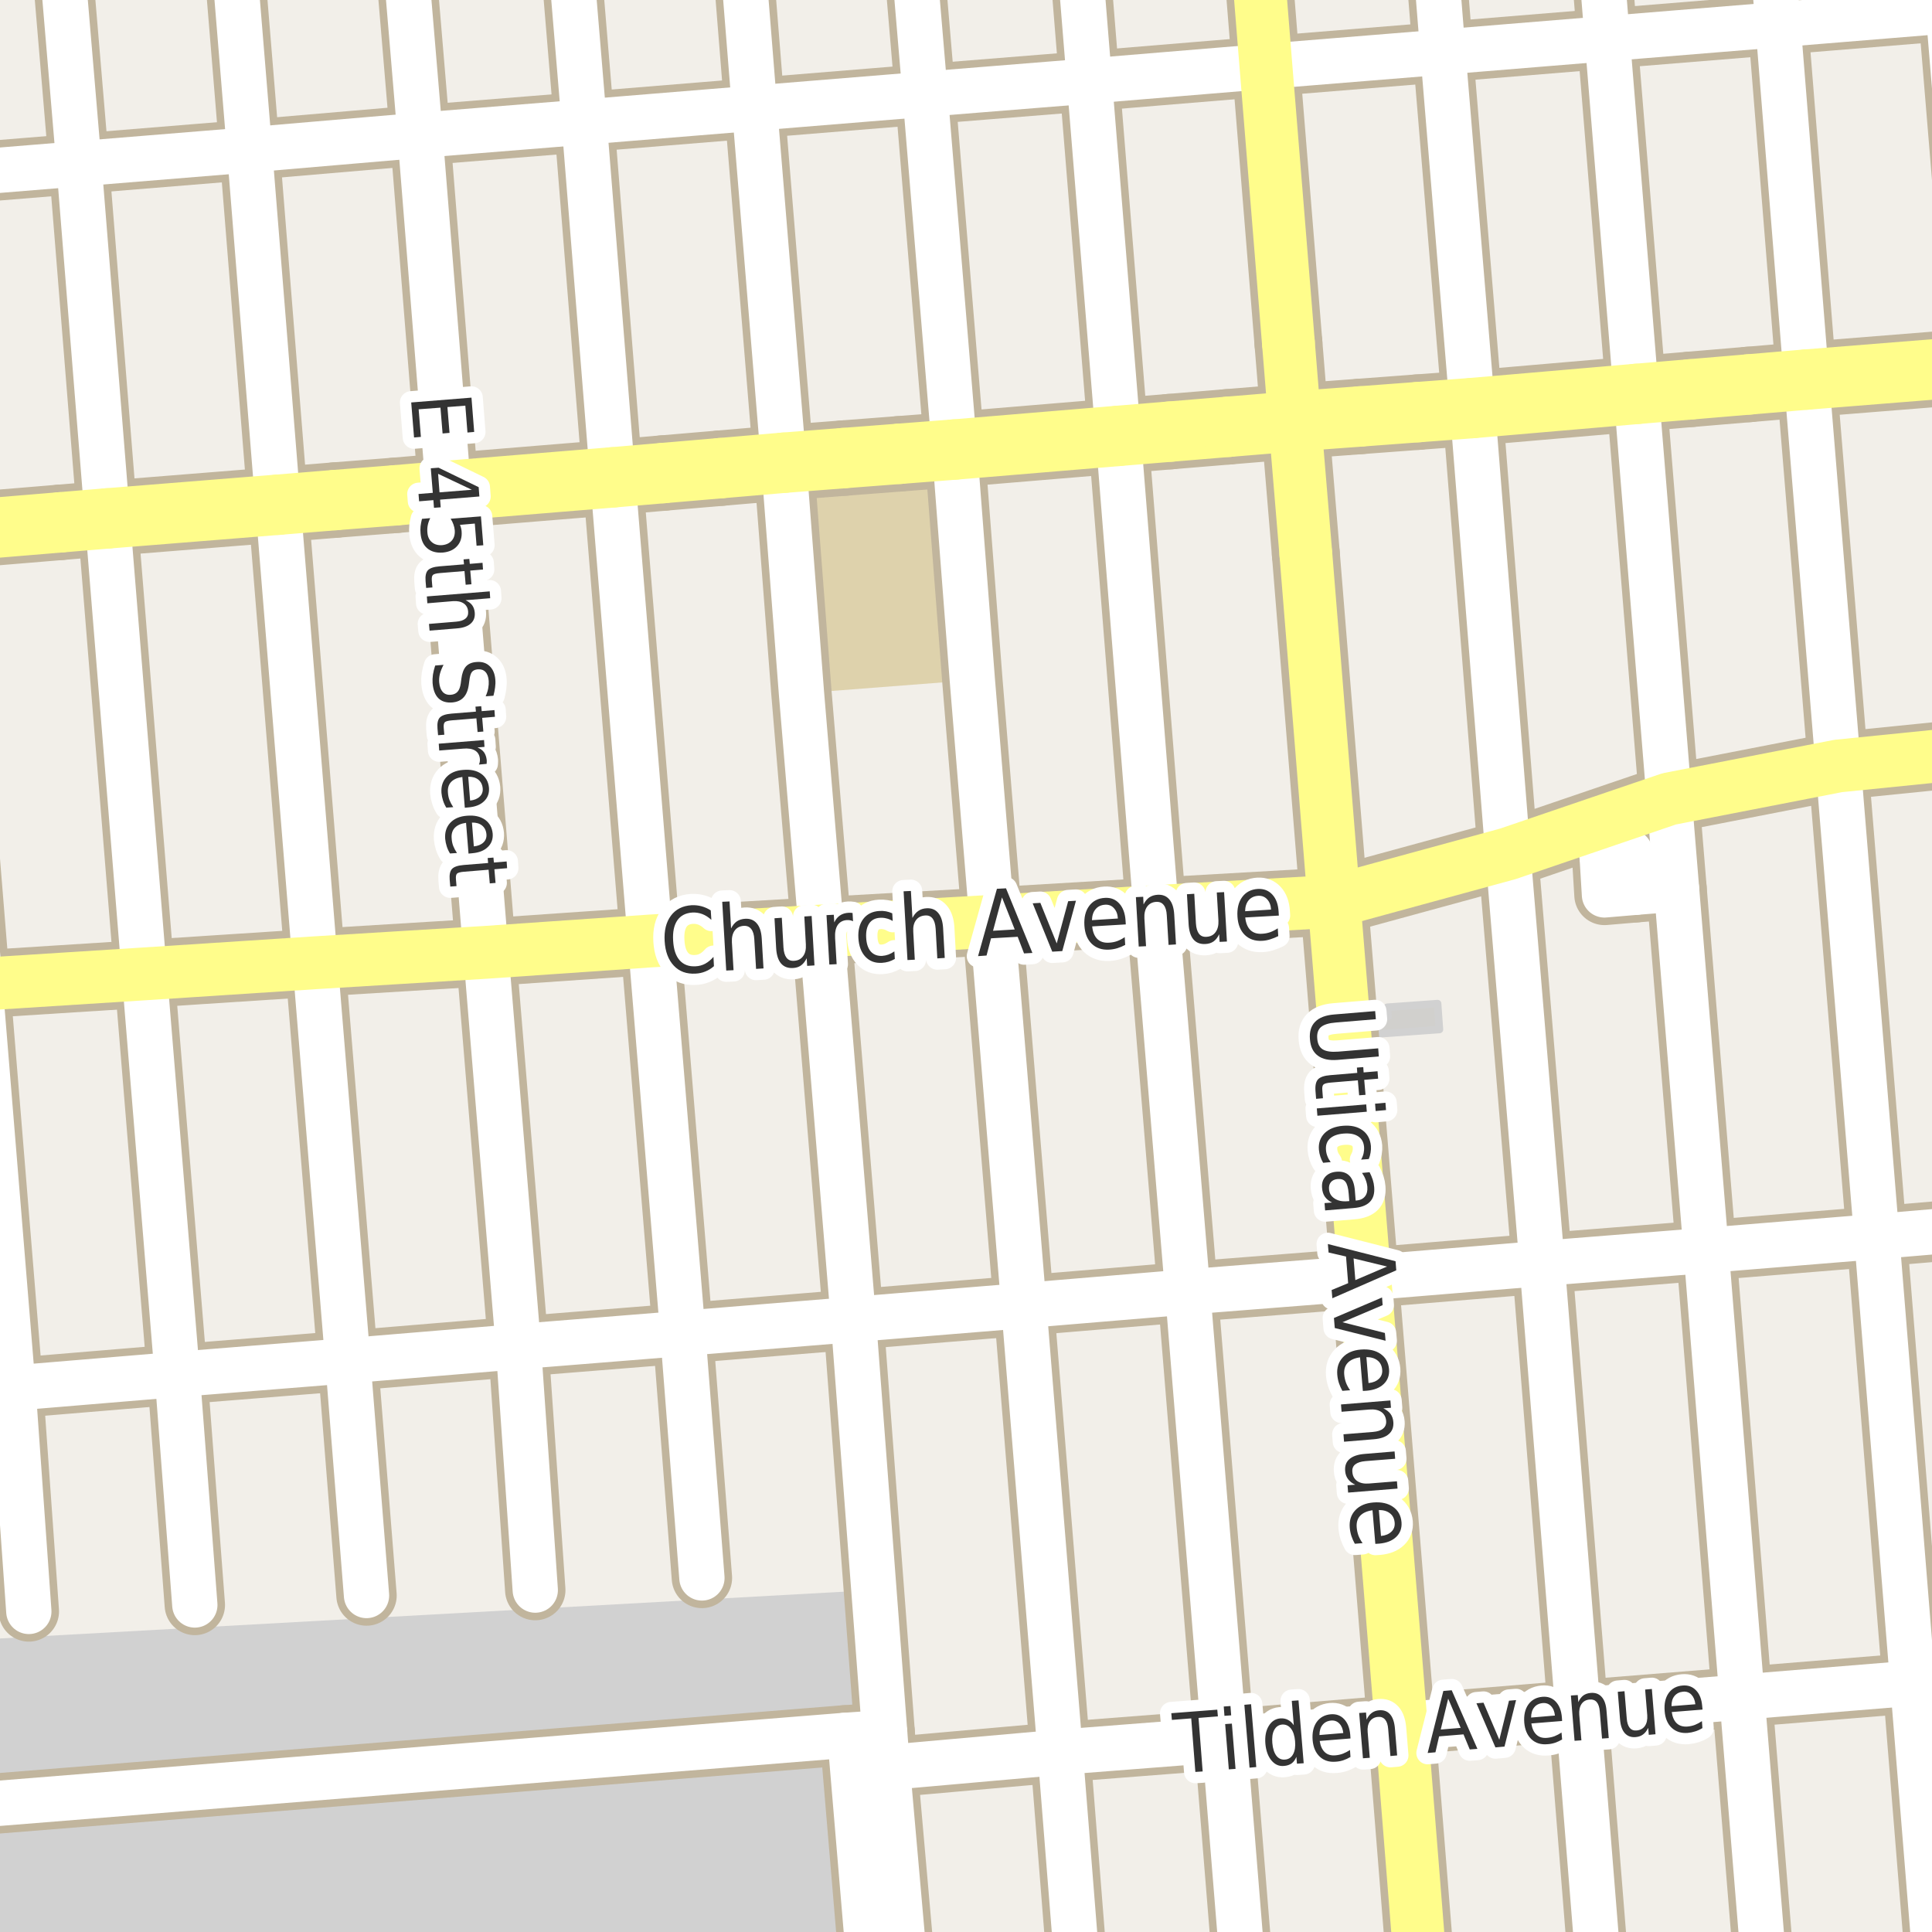<?xml version="1.0" encoding="UTF-8"?>
<svg xmlns="http://www.w3.org/2000/svg" xmlns:xlink="http://www.w3.org/1999/xlink" width="256pt" height="256pt" viewBox="0 0 256 256" version="1.1">
<g id="surface2">
<rect x="0" y="0" width="256" height="256" style="fill:rgb(94.902%,93.725%,91.373%);fill-opacity:1;stroke:none;"/>
<path style="fill:none;stroke-width:1;stroke-linecap:round;stroke-linejoin:round;stroke:rgb(89.02%,87.059%,83.137%);stroke-opacity:1;stroke-miterlimit:10;" d="M -4 260 L 260 260 L 260 -4 L -4 -4 L -4 260 "/>
<path style=" stroke:none;fill-rule:evenodd;fill:rgb(81.961%,81.961%,81.961%);fill-opacity:1;" d="M -4 260 L 117.707 260 L 115.539 229.699 L 114.152 210.777 L -4 217.328 Z M -4 260 "/>
<path style=" stroke:none;fill-rule:evenodd;fill:rgb(87.059%,82.353%,67.451%);fill-opacity:1;" d="M 103.848 61.316 L 106.199 91.863 L 128.84 90.117 L 126.484 59.566 Z M 103.848 61.316 "/>
<path style=" stroke:none;fill-rule:evenodd;fill:rgb(81.961%,81.569%,80.392%);fill-opacity:1;" d="M 210.051 113.699 L 210.668 121.242 L 212.137 121.125 L 218.867 120.57 L 219.43 118.016 L 218.828 110.461 L 212.254 112.887 Z M 210.051 113.699 "/>
<path style="fill:none;stroke-width:1;stroke-linecap:round;stroke-linejoin:round;stroke:rgb(81.961%,81.961%,81.961%);stroke-opacity:1;stroke-miterlimit:10;" d="M 210.051 113.699 L 210.668 121.242 L 212.137 121.125 L 218.867 120.57 L 219.43 118.016 L 218.828 110.461 L 212.254 112.887 L 210.051 113.699 "/>
<path style=" stroke:none;fill-rule:evenodd;fill:rgb(81.961%,81.569%,80.392%);fill-opacity:1;" d="M 182.172 134.809 L 182.332 137.02 L 190.734 136.414 L 190.613 134.742 L 190.488 132.984 L 183.824 133.465 L 183.914 134.684 Z M 182.172 134.809 "/>
<path style="fill:none;stroke-width:1;stroke-linecap:round;stroke-linejoin:round;stroke:rgb(81.961%,81.961%,81.961%);stroke-opacity:1;stroke-miterlimit:10;" d="M 182.172 134.809 L 182.332 137.02 L 190.734 136.414 L 190.613 134.742 L 190.488 132.984 L 183.824 133.465 L 183.914 134.684 L 182.172 134.809 "/>
<path style="fill:none;stroke-width:8;stroke-linecap:round;stroke-linejoin:round;stroke:rgb(75.686%,70.98%,61.569%);stroke-opacity:1;stroke-miterlimit:10;" d="M 111.922 229.949 L 115.539 229.699 L 117.223 229.543 "/>
<path style="fill:none;stroke-width:8;stroke-linecap:round;stroke-linejoin:round;stroke:rgb(75.686%,70.98%,61.569%);stroke-opacity:1;stroke-miterlimit:10;" d="M 216.742 118.23 L 215.977 112.906 L 212.277 113.438 "/>
<path style="fill:none;stroke-width:8;stroke-linecap:round;stroke-linejoin:round;stroke:rgb(75.686%,70.98%,61.569%);stroke-opacity:1;stroke-miterlimit:10;" d="M 212.102 108.945 L 212.254 112.887 L 212.602 118.582 L 216.742 118.23 L 219.43 118.016 L 222.152 117.781 "/>
<path style="fill:none;stroke-width:8;stroke-linecap:round;stroke-linejoin:round;stroke:rgb(75.686%,70.98%,61.569%);stroke-opacity:1;stroke-miterlimit:10;" d="M 115.48 264 L 112.672 230.699 L 111.922 229.949 L -9 239.66 "/>
<path style="fill:none;stroke-width:8;stroke-linecap:round;stroke-linejoin:round;stroke:rgb(75.686%,70.98%,61.569%);stroke-opacity:1;stroke-miterlimit:10;" d="M 157.375 171.184 L 135.66 172.996 "/>
<path style="fill:none;stroke-width:8;stroke-linecap:round;stroke-linejoin:round;stroke:rgb(75.686%,70.98%,61.569%);stroke-opacity:1;stroke-miterlimit:10;" d="M 226.07 165.684 L 204.328 167.406 "/>
<path style="fill:none;stroke-width:8;stroke-linecap:round;stroke-linejoin:round;stroke:rgb(75.686%,70.98%,61.569%);stroke-opacity:1;stroke-miterlimit:10;" d="M 23.484 182.117 L 1.719 183.93 "/>
<path style="fill:none;stroke-width:8;stroke-linecap:round;stroke-linejoin:round;stroke:rgb(75.686%,70.98%,61.569%);stroke-opacity:1;stroke-miterlimit:10;" d="M 90.477 176.68 L 68.688 178.43 "/>
<path style="fill:none;stroke-width:8;stroke-linecap:round;stroke-linejoin:round;stroke:rgb(75.686%,70.98%,61.569%);stroke-opacity:1;stroke-miterlimit:10;" d="M 135.66 172.996 L 113.078 174.836 "/>
<path style="fill:none;stroke-width:8;stroke-linecap:round;stroke-linejoin:round;stroke:rgb(75.686%,70.98%,61.569%);stroke-opacity:1;stroke-miterlimit:10;" d="M 1.719 183.93 L -9 184.832 "/>
<path style="fill:none;stroke-width:8;stroke-linecap:round;stroke-linejoin:round;stroke:rgb(75.686%,70.98%,61.569%);stroke-opacity:1;stroke-miterlimit:10;" d="M 264 162.551 L 248.672 163.844 "/>
<path style="fill:none;stroke-width:8;stroke-linecap:round;stroke-linejoin:round;stroke:rgb(75.686%,70.98%,61.569%);stroke-opacity:1;stroke-miterlimit:10;" d="M 46.086 180.305 L 23.484 182.117 "/>
<path style="fill:none;stroke-width:8;stroke-linecap:round;stroke-linejoin:round;stroke:rgb(75.686%,70.98%,61.569%);stroke-opacity:1;stroke-miterlimit:10;" d="M 113.078 174.836 L 90.477 176.68 "/>
<path style="fill:none;stroke-width:8;stroke-linecap:round;stroke-linejoin:round;stroke:rgb(75.686%,70.98%,61.569%);stroke-opacity:1;stroke-miterlimit:10;" d="M 248.672 163.844 L 226.07 165.684 "/>
<path style="fill:none;stroke-width:8;stroke-linecap:round;stroke-linejoin:round;stroke:rgb(75.686%,70.98%,61.569%);stroke-opacity:1;stroke-miterlimit:10;" d="M 68.688 178.43 L 46.086 180.305 "/>
<path style="fill:none;stroke-width:8;stroke-linecap:round;stroke-linejoin:round;stroke:rgb(75.686%,70.98%,61.569%);stroke-opacity:1;stroke-miterlimit:10;" d="M 180.84 169.34 L 157.375 171.184 "/>
<path style="fill:none;stroke-width:8;stroke-linecap:round;stroke-linejoin:round;stroke:rgb(75.686%,70.98%,61.569%);stroke-opacity:1;stroke-miterlimit:10;" d="M 204.328 167.406 L 180.84 169.34 "/>
<path style="fill:none;stroke-width:8;stroke-linecap:round;stroke-linejoin:round;stroke:rgb(75.686%,70.98%,61.569%);stroke-opacity:1;stroke-miterlimit:10;" d="M 1.719 183.93 L 3.82 213.523 "/>
<path style="fill:none;stroke-width:8;stroke-linecap:round;stroke-linejoin:round;stroke:rgb(75.686%,70.98%,61.569%);stroke-opacity:1;stroke-miterlimit:10;" d="M 25.816 212.668 L 23.484 182.117 "/>
<path style="fill:none;stroke-width:8;stroke-linecap:round;stroke-linejoin:round;stroke:rgb(75.686%,70.98%,61.569%);stroke-opacity:1;stroke-miterlimit:10;" d="M 46.086 180.305 L 48.566 211.414 "/>
<path style="fill:none;stroke-width:8;stroke-linecap:round;stroke-linejoin:round;stroke:rgb(75.686%,70.98%,61.569%);stroke-opacity:1;stroke-miterlimit:10;" d="M 68.688 178.43 L 70.926 210.695 "/>
<path style="fill:none;stroke-width:8;stroke-linecap:round;stroke-linejoin:round;stroke:rgb(75.686%,70.98%,61.569%);stroke-opacity:1;stroke-miterlimit:10;" d="M 90.477 176.68 L 93.008 209.086 "/>
<path style="fill:none;stroke-width:8;stroke-linecap:round;stroke-linejoin:round;stroke:rgb(75.686%,70.98%,61.569%);stroke-opacity:1;stroke-miterlimit:10;" d="M 122.586 12.484 L 120.766 -9 "/>
<path style="fill:none;stroke-width:8;stroke-linecap:round;stroke-linejoin:round;stroke:rgb(75.686%,70.98%,61.569%);stroke-opacity:1;stroke-miterlimit:10;" d="M 30.691 -9 L 33.062 19.855 "/>
<path style="fill:none;stroke-width:8;stroke-linecap:round;stroke-linejoin:round;stroke:rgb(75.686%,70.98%,61.569%);stroke-opacity:1;stroke-miterlimit:10;" d="M 10.457 21.699 L 7.867 -9 "/>
<path style="fill:none;stroke-width:8;stroke-linecap:round;stroke-linejoin:round;stroke:rgb(75.686%,70.98%,61.569%);stroke-opacity:1;stroke-miterlimit:10;" d="M 191.188 6.895 L 189.91 -9 "/>
<path style="fill:none;stroke-width:8;stroke-linecap:round;stroke-linejoin:round;stroke:rgb(75.686%,70.98%,61.569%);stroke-opacity:1;stroke-miterlimit:10;" d="M 211.832 -9 L 212.973 5.113 "/>
<path style="fill:none;stroke-width:8;stroke-linecap:round;stroke-linejoin:round;stroke:rgb(75.686%,70.98%,61.569%);stroke-opacity:1;stroke-miterlimit:10;" d="M 235.598 3.27 L 234.594 -9 "/>
<path style="fill:none;stroke-width:8;stroke-linecap:round;stroke-linejoin:round;stroke:rgb(75.686%,70.98%,61.569%);stroke-opacity:1;stroke-miterlimit:10;" d="M 14.234 68.691 L 10.457 21.699 "/>
<path style="fill:none;stroke-width:8;stroke-linecap:round;stroke-linejoin:round;stroke:rgb(75.686%,70.98%,61.569%);stroke-opacity:1;stroke-miterlimit:10;" d="M 33.062 19.855 L 36.836 66.879 "/>
<path style="fill:none;stroke-width:8;stroke-linecap:round;stroke-linejoin:round;stroke:rgb(75.686%,70.98%,61.569%);stroke-opacity:1;stroke-miterlimit:10;" d="M 239.375 50.293 L 235.598 3.27 "/>
<path style="fill:none;stroke-width:8;stroke-linecap:round;stroke-linejoin:round;stroke:rgb(75.686%,70.98%,61.569%);stroke-opacity:1;stroke-miterlimit:10;" d="M 212.973 5.113 L 216.816 52.199 "/>
<path style="fill:none;stroke-width:8;stroke-linecap:round;stroke-linejoin:round;stroke:rgb(75.686%,70.98%,61.569%);stroke-opacity:1;stroke-miterlimit:10;" d="M 126.484 59.566 L 122.586 12.484 "/>
<path style="fill:none;stroke-width:8;stroke-linecap:round;stroke-linejoin:round;stroke:rgb(75.686%,70.98%,61.569%);stroke-opacity:1;stroke-miterlimit:10;" d="M 195.102 54.07 L 191.188 6.895 "/>
<path style="fill:none;stroke-width:8;stroke-linecap:round;stroke-linejoin:round;stroke:rgb(75.686%,70.98%,61.569%);stroke-opacity:1;stroke-miterlimit:10;" d="M 135.66 172.996 L 131.465 122.074 "/>
<path style="fill:none;stroke-width:8;stroke-linecap:round;stroke-linejoin:round;stroke:rgb(75.686%,70.98%,61.569%);stroke-opacity:1;stroke-miterlimit:10;" d="M 243.57 101.496 L 239.375 50.293 "/>
<path style="fill:none;stroke-width:8;stroke-linecap:round;stroke-linejoin:round;stroke:rgb(75.686%,70.98%,61.569%);stroke-opacity:1;stroke-miterlimit:10;" d="M 41.754 127.57 L 46.086 180.305 "/>
<path style="fill:none;stroke-width:8;stroke-linecap:round;stroke-linejoin:round;stroke:rgb(75.686%,70.98%,61.569%);stroke-opacity:1;stroke-miterlimit:10;" d="M 23.484 182.117 L 19.125 129.043 "/>
<path style="fill:none;stroke-width:8;stroke-linecap:round;stroke-linejoin:round;stroke:rgb(75.686%,70.98%,61.569%);stroke-opacity:1;stroke-miterlimit:10;" d="M 216.816 52.199 L 221.176 105.855 "/>
<path style="fill:none;stroke-width:8;stroke-linecap:round;stroke-linejoin:round;stroke:rgb(75.686%,70.98%,61.569%);stroke-opacity:1;stroke-miterlimit:10;" d="M 204.328 167.406 L 199.809 113.137 "/>
<path style="fill:none;stroke-width:8;stroke-linecap:round;stroke-linejoin:round;stroke:rgb(75.686%,70.98%,61.569%);stroke-opacity:1;stroke-miterlimit:10;" d="M 230.824 224.867 L 234.016 264 "/>
<path style="fill:none;stroke-width:8;stroke-linecap:round;stroke-linejoin:round;stroke:rgb(75.686%,70.98%,61.569%);stroke-opacity:1;stroke-miterlimit:10;" d="M 212.082 264 L 209.082 226.617 "/>
<path style="fill:none;stroke-width:8;stroke-linecap:round;stroke-linejoin:round;stroke:rgb(75.686%,70.98%,61.569%);stroke-opacity:1;stroke-miterlimit:10;" d="M 256.77 264 L 253.449 223.023 "/>
<path style="fill:none;stroke-width:8;stroke-linecap:round;stroke-linejoin:round;stroke:rgb(75.686%,70.98%,61.569%);stroke-opacity:1;stroke-miterlimit:10;" d="M 143.008 264 L 140.48 232.176 "/>
<path style="fill:none;stroke-width:8;stroke-linecap:round;stroke-linejoin:round;stroke:rgb(75.686%,70.98%,61.569%);stroke-opacity:1;stroke-miterlimit:10;" d="M 199.809 113.137 L 195.102 54.07 "/>
<path style="fill:none;stroke-width:8;stroke-linecap:round;stroke-linejoin:round;stroke:rgb(75.686%,70.98%,61.569%);stroke-opacity:1;stroke-miterlimit:10;" d="M 226.07 165.684 L 230.824 224.867 "/>
<path style="fill:none;stroke-width:8;stroke-linecap:round;stroke-linejoin:round;stroke:rgb(75.686%,70.98%,61.569%);stroke-opacity:1;stroke-miterlimit:10;" d="M 253.449 223.023 L 248.672 163.844 "/>
<path style="fill:none;stroke-width:8;stroke-linecap:round;stroke-linejoin:round;stroke:rgb(75.686%,70.98%,61.569%);stroke-opacity:1;stroke-miterlimit:10;" d="M 140.48 232.176 L 135.66 172.996 "/>
<path style="fill:none;stroke-width:8;stroke-linecap:round;stroke-linejoin:round;stroke:rgb(75.686%,70.98%,61.569%);stroke-opacity:1;stroke-miterlimit:10;" d="M 209.082 226.617 L 204.328 167.406 "/>
<path style="fill:none;stroke-width:8;stroke-linecap:round;stroke-linejoin:round;stroke:rgb(75.686%,70.98%,61.569%);stroke-opacity:1;stroke-miterlimit:10;" d="M 221.176 105.855 L 222.152 117.781 L 226.07 165.684 "/>
<path style="fill:none;stroke-width:8;stroke-linecap:round;stroke-linejoin:round;stroke:rgb(75.686%,70.98%,61.569%);stroke-opacity:1;stroke-miterlimit:10;" d="M 19.125 129.043 L 14.234 68.691 "/>
<path style="fill:none;stroke-width:8;stroke-linecap:round;stroke-linejoin:round;stroke:rgb(75.686%,70.98%,61.569%);stroke-opacity:1;stroke-miterlimit:10;" d="M 36.836 66.879 L 41.754 127.57 "/>
<path style="fill:none;stroke-width:8;stroke-linecap:round;stroke-linejoin:round;stroke:rgb(75.686%,70.98%,61.569%);stroke-opacity:1;stroke-miterlimit:10;" d="M 248.672 163.844 L 243.57 101.496 "/>
<path style="fill:none;stroke-width:8;stroke-linecap:round;stroke-linejoin:round;stroke:rgb(75.686%,70.98%,61.569%);stroke-opacity:1;stroke-miterlimit:10;" d="M 131.465 122.074 L 128.84 90.117 L 126.484 59.566 "/>
<path style="fill:none;stroke-width:8;stroke-linecap:round;stroke-linejoin:round;stroke:rgb(75.686%,70.98%,61.569%);stroke-opacity:1;stroke-miterlimit:10;" d="M -9 52.422 L -7.531 70.504 L -2.66 130.426 L 1.719 183.93 "/>
<path style="fill:none;stroke-width:8;stroke-linecap:round;stroke-linejoin:round;stroke:rgb(75.686%,70.98%,61.569%);stroke-opacity:1;stroke-miterlimit:10;" d="M 53.402 -9 L 55.664 17.922 L 59.438 65.035 L 64.379 126.188 L 68.688 178.43 "/>
<path style="fill:none;stroke-width:8;stroke-linecap:round;stroke-linejoin:round;stroke:rgb(75.686%,70.98%,61.569%);stroke-opacity:1;stroke-miterlimit:10;" d="M 75.305 -9 L 77.402 16.172 L 81.18 63.254 L 86.188 124.684 L 90.477 176.68 "/>
<path style="fill:none;stroke-width:8;stroke-linecap:round;stroke-linejoin:round;stroke:rgb(75.686%,70.98%,61.569%);stroke-opacity:1;stroke-miterlimit:10;" d="M 117.578 234.203 L 140.48 232.176 L 162.223 230.488 L 185.664 228.551 L 209.082 226.617 L 230.824 224.867 L 253.449 223.023 L 264 222.18 "/>
<path style="fill:none;stroke-width:8;stroke-linecap:round;stroke-linejoin:round;stroke:rgb(75.686%,70.98%,61.569%);stroke-opacity:1;stroke-miterlimit:10;" d="M 257.32 -9 L 258.156 1.426 L 262.047 48.48 L 264 72.926 "/>
<path style="fill:none;stroke-width:8;stroke-linecap:round;stroke-linejoin:round;stroke:rgb(75.686%,70.98%,61.569%);stroke-opacity:1;stroke-miterlimit:10;" d="M 142.75 -9 L 144.352 10.734 L 148.172 57.758 L 153.203 120.781 L 157.375 171.184 L 162.223 230.488 L 164.941 264 "/>
<path style="fill:none;stroke-width:8;stroke-linecap:round;stroke-linejoin:round;stroke:rgb(75.686%,70.98%,61.569%);stroke-opacity:1;stroke-miterlimit:10;" d="M 98.113 -9 L 99.984 14.328 L 103.848 61.316 L 106.199 91.863 L 108.84 123.363 L 113.078 174.836 L 115.664 208.957 L 117.223 229.543 L 117.578 234.203 L 120.207 264 "/>
<path style="fill:none;stroke-width:8;stroke-linecap:round;stroke-linejoin:round;stroke:rgb(75.686%,70.98%,61.569%);stroke-opacity:1;stroke-miterlimit:10;" d="M -9 23.289 L 10.457 21.699 L 33.062 19.855 L 55.664 17.922 L 77.402 16.172 L 99.984 14.328 L 122.586 12.484 L 144.352 10.734 L 167.746 8.797 L 191.188 6.895 L 212.973 5.113 L 235.598 3.27 L 258.156 1.426 L 264 0.965 "/>
<path style="fill:none;stroke-width:9;stroke-linecap:round;stroke-linejoin:round;stroke:rgb(75.686%,70.98%,61.569%);stroke-opacity:1;stroke-miterlimit:10;" d="M 170.723 45.453 L 171.566 55.824 "/>
<path style="fill:none;stroke-width:9;stroke-linecap:round;stroke-linejoin:round;stroke:rgb(75.686%,70.98%,61.569%);stroke-opacity:1;stroke-miterlimit:10;" d="M 171.566 55.824 L 173.031 73.402 "/>
<path style="fill:none;stroke-width:9;stroke-linecap:round;stroke-linejoin:round;stroke:rgb(75.686%,70.98%,61.569%);stroke-opacity:1;stroke-miterlimit:10;" d="M 166.234 -10 L 167.746 8.797 L 170.723 45.453 "/>
<path style="fill:none;stroke-width:9;stroke-linecap:round;stroke-linejoin:round;stroke:rgb(75.686%,70.98%,61.569%);stroke-opacity:1;stroke-miterlimit:10;" d="M -10 130.926 L -2.66 130.426 L 19.125 129.043 L 41.754 127.57 L 64.379 126.188 L 86.188 124.684 L 108.84 123.363 L 131.465 122.074 L 153.203 120.781 L 176.762 119.43 L 199.809 113.137 L 212.102 108.945 L 221.176 105.855 L 243.57 101.496 L 265 99.332 "/>
<path style="fill:none;stroke-width:9;stroke-linecap:round;stroke-linejoin:round;stroke:rgb(75.686%,70.98%,61.569%);stroke-opacity:1;stroke-miterlimit:10;" d="M 173.031 73.402 L 176.762 119.43 L 180.84 169.34 L 185.664 228.551 L 188.578 265 "/>
<path style="fill:none;stroke-width:10;stroke-linecap:round;stroke-linejoin:round;stroke:rgb(75.686%,70.98%,61.569%);stroke-opacity:1;stroke-miterlimit:10;" d="M 14.234 68.691 L 7.977 69.215 "/>
<path style="fill:none;stroke-width:10;stroke-linecap:round;stroke-linejoin:round;stroke:rgb(75.686%,70.98%,61.569%);stroke-opacity:1;stroke-miterlimit:10;" d="M 87.855 62.684 L 81.18 63.254 "/>
<path style="fill:none;stroke-width:10;stroke-linecap:round;stroke-linejoin:round;stroke:rgb(75.686%,70.98%,61.569%);stroke-opacity:1;stroke-miterlimit:10;" d="M 155.035 57.191 L 148.172 57.758 "/>
<path style="fill:none;stroke-width:10;stroke-linecap:round;stroke-linejoin:round;stroke:rgb(75.686%,70.98%,61.569%);stroke-opacity:1;stroke-miterlimit:10;" d="M 59.438 65.035 L 52.395 65.633 "/>
<path style="fill:none;stroke-width:10;stroke-linecap:round;stroke-linejoin:round;stroke:rgb(75.686%,70.98%,61.569%);stroke-opacity:1;stroke-miterlimit:10;" d="M 223.977 51.594 L 216.816 52.199 "/>
<path style="fill:none;stroke-width:10;stroke-linecap:round;stroke-linejoin:round;stroke:rgb(75.686%,70.98%,61.569%);stroke-opacity:1;stroke-miterlimit:10;" d="M 195.102 54.07 L 187.84 54.613 "/>
<path style="fill:none;stroke-width:10;stroke-linecap:round;stroke-linejoin:round;stroke:rgb(75.686%,70.98%,61.569%);stroke-opacity:1;stroke-miterlimit:10;" d="M 126.484 59.566 L 119.164 60.133 "/>
<path style="fill:none;stroke-width:10;stroke-linecap:round;stroke-linejoin:round;stroke:rgb(75.686%,70.98%,61.569%);stroke-opacity:1;stroke-miterlimit:10;" d="M 119.164 60.133 L 111.793 60.699 "/>
<path style="fill:none;stroke-width:10;stroke-linecap:round;stroke-linejoin:round;stroke:rgb(75.686%,70.98%,61.569%);stroke-opacity:1;stroke-miterlimit:10;" d="M 187.84 54.613 L 180.242 55.18 "/>
<path style="fill:none;stroke-width:10;stroke-linecap:round;stroke-linejoin:round;stroke:rgb(75.686%,70.98%,61.569%);stroke-opacity:1;stroke-miterlimit:10;" d="M 44.441 66.258 L 36.836 66.879 "/>
<path style="fill:none;stroke-width:10;stroke-linecap:round;stroke-linejoin:round;stroke:rgb(75.686%,70.98%,61.569%);stroke-opacity:1;stroke-miterlimit:10;" d="M 95.484 62.031 L 87.855 62.684 "/>
<path style="fill:none;stroke-width:10;stroke-linecap:round;stroke-linejoin:round;stroke:rgb(75.686%,70.98%,61.569%);stroke-opacity:1;stroke-miterlimit:10;" d="M 239.375 50.293 L 231.711 50.941 "/>
<path style="fill:none;stroke-width:10;stroke-linecap:round;stroke-linejoin:round;stroke:rgb(75.686%,70.98%,61.569%);stroke-opacity:1;stroke-miterlimit:10;" d="M 162.719 56.555 L 155.035 57.191 "/>
<path style="fill:none;stroke-width:10;stroke-linecap:round;stroke-linejoin:round;stroke:rgb(75.686%,70.98%,61.569%);stroke-opacity:1;stroke-miterlimit:10;" d="M 231.711 50.941 L 223.977 51.594 "/>
<path style="fill:none;stroke-width:10;stroke-linecap:round;stroke-linejoin:round;stroke:rgb(75.686%,70.98%,61.569%);stroke-opacity:1;stroke-miterlimit:10;" d="M 111.793 60.699 L 103.848 61.316 "/>
<path style="fill:none;stroke-width:10;stroke-linecap:round;stroke-linejoin:round;stroke:rgb(75.686%,70.98%,61.569%);stroke-opacity:1;stroke-miterlimit:10;" d="M 52.395 65.633 L 44.441 66.258 "/>
<path style="fill:none;stroke-width:10;stroke-linecap:round;stroke-linejoin:round;stroke:rgb(75.686%,70.98%,61.569%);stroke-opacity:1;stroke-miterlimit:10;" d="M 103.848 61.316 L 95.484 62.031 "/>
<path style="fill:none;stroke-width:10;stroke-linecap:round;stroke-linejoin:round;stroke:rgb(75.686%,70.98%,61.569%);stroke-opacity:1;stroke-miterlimit:10;" d="M 180.242 55.18 L 171.566 55.824 "/>
<path style="fill:none;stroke-width:10;stroke-linecap:round;stroke-linejoin:round;stroke:rgb(75.686%,70.98%,61.569%);stroke-opacity:1;stroke-miterlimit:10;" d="M 171.566 55.824 L 162.719 56.555 "/>
<path style="fill:none;stroke-width:10;stroke-linecap:round;stroke-linejoin:round;stroke:rgb(75.686%,70.98%,61.569%);stroke-opacity:1;stroke-miterlimit:10;" d="M 7.977 69.215 L -2.012 70.043 "/>
<path style="fill:none;stroke-width:10;stroke-linecap:round;stroke-linejoin:round;stroke:rgb(75.686%,70.98%,61.569%);stroke-opacity:1;stroke-miterlimit:10;" d="M 148.172 57.758 L 126.484 59.566 "/>
<path style="fill:none;stroke-width:10;stroke-linecap:round;stroke-linejoin:round;stroke:rgb(75.686%,70.98%,61.569%);stroke-opacity:1;stroke-miterlimit:10;" d="M 216.816 52.199 L 195.102 54.07 "/>
<path style="fill:none;stroke-width:10;stroke-linecap:round;stroke-linejoin:round;stroke:rgb(75.686%,70.98%,61.569%);stroke-opacity:1;stroke-miterlimit:10;" d="M 81.18 63.254 L 59.438 65.035 "/>
<path style="fill:none;stroke-width:10;stroke-linecap:round;stroke-linejoin:round;stroke:rgb(75.686%,70.98%,61.569%);stroke-opacity:1;stroke-miterlimit:10;" d="M 36.836 66.879 L 14.234 68.691 "/>
<path style="fill:none;stroke-width:10;stroke-linecap:round;stroke-linejoin:round;stroke:rgb(75.686%,70.98%,61.569%);stroke-opacity:1;stroke-miterlimit:10;" d="M 262.047 48.48 L 239.375 50.293 "/>
<path style="fill:none;stroke-width:6;stroke-linecap:round;stroke-linejoin:round;stroke:rgb(100%,100%,100%);stroke-opacity:1;stroke-miterlimit:10;" d="M 111.922 229.949 L 115.539 229.699 L 117.223 229.543 "/>
<path style="fill:none;stroke-width:6;stroke-linecap:round;stroke-linejoin:round;stroke:rgb(100%,100%,100%);stroke-opacity:1;stroke-miterlimit:10;" d="M 216.742 118.23 L 215.977 112.906 L 212.277 113.438 "/>
<path style="fill:none;stroke-width:6;stroke-linecap:round;stroke-linejoin:round;stroke:rgb(100%,100%,100%);stroke-opacity:1;stroke-miterlimit:10;" d="M 212.102 108.945 L 212.254 112.887 L 212.602 118.582 L 216.742 118.23 L 219.43 118.016 L 222.152 117.781 "/>
<path style="fill:none;stroke-width:6;stroke-linecap:round;stroke-linejoin:round;stroke:rgb(100%,100%,100%);stroke-opacity:1;stroke-miterlimit:10;" d="M 115.48 264 L 112.672 230.699 L 111.922 229.949 L -9 239.66 "/>
<path style="fill:none;stroke-width:6;stroke-linecap:round;stroke-linejoin:round;stroke:rgb(100%,100%,100%);stroke-opacity:1;stroke-miterlimit:10;" d="M 157.375 171.184 L 135.66 172.996 "/>
<path style="fill:none;stroke-width:6;stroke-linecap:round;stroke-linejoin:round;stroke:rgb(100%,100%,100%);stroke-opacity:1;stroke-miterlimit:10;" d="M 226.07 165.684 L 204.328 167.406 "/>
<path style="fill:none;stroke-width:6;stroke-linecap:round;stroke-linejoin:round;stroke:rgb(100%,100%,100%);stroke-opacity:1;stroke-miterlimit:10;" d="M 23.484 182.117 L 1.719 183.93 "/>
<path style="fill:none;stroke-width:6;stroke-linecap:round;stroke-linejoin:round;stroke:rgb(100%,100%,100%);stroke-opacity:1;stroke-miterlimit:10;" d="M 90.477 176.68 L 68.688 178.43 "/>
<path style="fill:none;stroke-width:6;stroke-linecap:round;stroke-linejoin:round;stroke:rgb(100%,100%,100%);stroke-opacity:1;stroke-miterlimit:10;" d="M 135.66 172.996 L 113.078 174.836 "/>
<path style="fill:none;stroke-width:6;stroke-linecap:round;stroke-linejoin:round;stroke:rgb(100%,100%,100%);stroke-opacity:1;stroke-miterlimit:10;" d="M 1.719 183.93 L -9 184.832 "/>
<path style="fill:none;stroke-width:6;stroke-linecap:round;stroke-linejoin:round;stroke:rgb(100%,100%,100%);stroke-opacity:1;stroke-miterlimit:10;" d="M 264 162.551 L 248.672 163.844 "/>
<path style="fill:none;stroke-width:6;stroke-linecap:round;stroke-linejoin:round;stroke:rgb(100%,100%,100%);stroke-opacity:1;stroke-miterlimit:10;" d="M 46.086 180.305 L 23.484 182.117 "/>
<path style="fill:none;stroke-width:6;stroke-linecap:round;stroke-linejoin:round;stroke:rgb(100%,100%,100%);stroke-opacity:1;stroke-miterlimit:10;" d="M 113.078 174.836 L 90.477 176.68 "/>
<path style="fill:none;stroke-width:6;stroke-linecap:round;stroke-linejoin:round;stroke:rgb(100%,100%,100%);stroke-opacity:1;stroke-miterlimit:10;" d="M 248.672 163.844 L 226.07 165.684 "/>
<path style="fill:none;stroke-width:6;stroke-linecap:round;stroke-linejoin:round;stroke:rgb(100%,100%,100%);stroke-opacity:1;stroke-miterlimit:10;" d="M 68.688 178.43 L 46.086 180.305 "/>
<path style="fill:none;stroke-width:6;stroke-linecap:round;stroke-linejoin:round;stroke:rgb(100%,100%,100%);stroke-opacity:1;stroke-miterlimit:10;" d="M 180.84 169.34 L 157.375 171.184 "/>
<path style="fill:none;stroke-width:6;stroke-linecap:round;stroke-linejoin:round;stroke:rgb(100%,100%,100%);stroke-opacity:1;stroke-miterlimit:10;" d="M 204.328 167.406 L 180.84 169.34 "/>
<path style="fill:none;stroke-width:6;stroke-linecap:round;stroke-linejoin:round;stroke:rgb(100%,100%,100%);stroke-opacity:1;stroke-miterlimit:10;" d="M 1.719 183.93 L 3.82 213.523 "/>
<path style="fill:none;stroke-width:6;stroke-linecap:round;stroke-linejoin:round;stroke:rgb(100%,100%,100%);stroke-opacity:1;stroke-miterlimit:10;" d="M 25.816 212.668 L 23.484 182.117 "/>
<path style="fill:none;stroke-width:6;stroke-linecap:round;stroke-linejoin:round;stroke:rgb(100%,100%,100%);stroke-opacity:1;stroke-miterlimit:10;" d="M 46.086 180.305 L 48.566 211.414 "/>
<path style="fill:none;stroke-width:6;stroke-linecap:round;stroke-linejoin:round;stroke:rgb(100%,100%,100%);stroke-opacity:1;stroke-miterlimit:10;" d="M 68.688 178.43 L 70.926 210.695 "/>
<path style="fill:none;stroke-width:6;stroke-linecap:round;stroke-linejoin:round;stroke:rgb(100%,100%,100%);stroke-opacity:1;stroke-miterlimit:10;" d="M 90.477 176.68 L 93.008 209.086 "/>
<path style="fill:none;stroke-width:6;stroke-linecap:round;stroke-linejoin:round;stroke:rgb(100%,100%,100%);stroke-opacity:1;stroke-miterlimit:10;" d="M 122.586 12.484 L 120.766 -9 "/>
<path style="fill:none;stroke-width:6;stroke-linecap:round;stroke-linejoin:round;stroke:rgb(100%,100%,100%);stroke-opacity:1;stroke-miterlimit:10;" d="M 30.691 -9 L 33.062 19.855 "/>
<path style="fill:none;stroke-width:6;stroke-linecap:round;stroke-linejoin:round;stroke:rgb(100%,100%,100%);stroke-opacity:1;stroke-miterlimit:10;" d="M 10.457 21.699 L 7.867 -9 "/>
<path style="fill:none;stroke-width:6;stroke-linecap:round;stroke-linejoin:round;stroke:rgb(100%,100%,100%);stroke-opacity:1;stroke-miterlimit:10;" d="M 191.188 6.895 L 189.91 -9 "/>
<path style="fill:none;stroke-width:6;stroke-linecap:round;stroke-linejoin:round;stroke:rgb(100%,100%,100%);stroke-opacity:1;stroke-miterlimit:10;" d="M 211.832 -9 L 212.973 5.113 "/>
<path style="fill:none;stroke-width:6;stroke-linecap:round;stroke-linejoin:round;stroke:rgb(100%,100%,100%);stroke-opacity:1;stroke-miterlimit:10;" d="M 235.598 3.27 L 234.594 -9 "/>
<path style="fill:none;stroke-width:6;stroke-linecap:round;stroke-linejoin:round;stroke:rgb(100%,100%,100%);stroke-opacity:1;stroke-miterlimit:10;" d="M 14.234 68.691 L 10.457 21.699 "/>
<path style="fill:none;stroke-width:6;stroke-linecap:round;stroke-linejoin:round;stroke:rgb(100%,100%,100%);stroke-opacity:1;stroke-miterlimit:10;" d="M 33.062 19.855 L 36.836 66.879 "/>
<path style="fill:none;stroke-width:6;stroke-linecap:round;stroke-linejoin:round;stroke:rgb(100%,100%,100%);stroke-opacity:1;stroke-miterlimit:10;" d="M 239.375 50.293 L 235.598 3.27 "/>
<path style="fill:none;stroke-width:6;stroke-linecap:round;stroke-linejoin:round;stroke:rgb(100%,100%,100%);stroke-opacity:1;stroke-miterlimit:10;" d="M 212.973 5.113 L 216.816 52.199 "/>
<path style="fill:none;stroke-width:6;stroke-linecap:round;stroke-linejoin:round;stroke:rgb(100%,100%,100%);stroke-opacity:1;stroke-miterlimit:10;" d="M 126.484 59.566 L 122.586 12.484 "/>
<path style="fill:none;stroke-width:6;stroke-linecap:round;stroke-linejoin:round;stroke:rgb(100%,100%,100%);stroke-opacity:1;stroke-miterlimit:10;" d="M 195.102 54.07 L 191.188 6.895 "/>
<path style="fill:none;stroke-width:6;stroke-linecap:round;stroke-linejoin:round;stroke:rgb(100%,100%,100%);stroke-opacity:1;stroke-miterlimit:10;" d="M 135.66 172.996 L 131.465 122.074 "/>
<path style="fill:none;stroke-width:6;stroke-linecap:round;stroke-linejoin:round;stroke:rgb(100%,100%,100%);stroke-opacity:1;stroke-miterlimit:10;" d="M 243.57 101.496 L 239.375 50.293 "/>
<path style="fill:none;stroke-width:6;stroke-linecap:round;stroke-linejoin:round;stroke:rgb(100%,100%,100%);stroke-opacity:1;stroke-miterlimit:10;" d="M 41.754 127.57 L 46.086 180.305 "/>
<path style="fill:none;stroke-width:6;stroke-linecap:round;stroke-linejoin:round;stroke:rgb(100%,100%,100%);stroke-opacity:1;stroke-miterlimit:10;" d="M 23.484 182.117 L 19.125 129.043 "/>
<path style="fill:none;stroke-width:6;stroke-linecap:round;stroke-linejoin:round;stroke:rgb(100%,100%,100%);stroke-opacity:1;stroke-miterlimit:10;" d="M 216.816 52.199 L 221.176 105.855 "/>
<path style="fill:none;stroke-width:6;stroke-linecap:round;stroke-linejoin:round;stroke:rgb(100%,100%,100%);stroke-opacity:1;stroke-miterlimit:10;" d="M 204.328 167.406 L 199.809 113.137 "/>
<path style="fill:none;stroke-width:6;stroke-linecap:round;stroke-linejoin:round;stroke:rgb(100%,100%,100%);stroke-opacity:1;stroke-miterlimit:10;" d="M 230.824 224.867 L 234.016 264 "/>
<path style="fill:none;stroke-width:6;stroke-linecap:round;stroke-linejoin:round;stroke:rgb(100%,100%,100%);stroke-opacity:1;stroke-miterlimit:10;" d="M 212.082 264 L 209.082 226.617 "/>
<path style="fill:none;stroke-width:6;stroke-linecap:round;stroke-linejoin:round;stroke:rgb(100%,100%,100%);stroke-opacity:1;stroke-miterlimit:10;" d="M 256.77 264 L 253.449 223.023 "/>
<path style="fill:none;stroke-width:6;stroke-linecap:round;stroke-linejoin:round;stroke:rgb(100%,100%,100%);stroke-opacity:1;stroke-miterlimit:10;" d="M 143.008 264 L 140.48 232.176 "/>
<path style="fill:none;stroke-width:6;stroke-linecap:round;stroke-linejoin:round;stroke:rgb(100%,100%,100%);stroke-opacity:1;stroke-miterlimit:10;" d="M 199.809 113.137 L 195.102 54.07 "/>
<path style="fill:none;stroke-width:6;stroke-linecap:round;stroke-linejoin:round;stroke:rgb(100%,100%,100%);stroke-opacity:1;stroke-miterlimit:10;" d="M 226.07 165.684 L 230.824 224.867 "/>
<path style="fill:none;stroke-width:6;stroke-linecap:round;stroke-linejoin:round;stroke:rgb(100%,100%,100%);stroke-opacity:1;stroke-miterlimit:10;" d="M 253.449 223.023 L 248.672 163.844 "/>
<path style="fill:none;stroke-width:6;stroke-linecap:round;stroke-linejoin:round;stroke:rgb(100%,100%,100%);stroke-opacity:1;stroke-miterlimit:10;" d="M 140.48 232.176 L 135.66 172.996 "/>
<path style="fill:none;stroke-width:6;stroke-linecap:round;stroke-linejoin:round;stroke:rgb(100%,100%,100%);stroke-opacity:1;stroke-miterlimit:10;" d="M 209.082 226.617 L 204.328 167.406 "/>
<path style="fill:none;stroke-width:6;stroke-linecap:round;stroke-linejoin:round;stroke:rgb(100%,100%,100%);stroke-opacity:1;stroke-miterlimit:10;" d="M 221.176 105.855 L 222.152 117.781 L 226.07 165.684 "/>
<path style="fill:none;stroke-width:6;stroke-linecap:round;stroke-linejoin:round;stroke:rgb(100%,100%,100%);stroke-opacity:1;stroke-miterlimit:10;" d="M 19.125 129.043 L 14.234 68.691 "/>
<path style="fill:none;stroke-width:6;stroke-linecap:round;stroke-linejoin:round;stroke:rgb(100%,100%,100%);stroke-opacity:1;stroke-miterlimit:10;" d="M 36.836 66.879 L 41.754 127.57 "/>
<path style="fill:none;stroke-width:6;stroke-linecap:round;stroke-linejoin:round;stroke:rgb(100%,100%,100%);stroke-opacity:1;stroke-miterlimit:10;" d="M 248.672 163.844 L 243.57 101.496 "/>
<path style="fill:none;stroke-width:6;stroke-linecap:round;stroke-linejoin:round;stroke:rgb(100%,100%,100%);stroke-opacity:1;stroke-miterlimit:10;" d="M 131.465 122.074 L 128.84 90.117 L 126.484 59.566 "/>
<path style="fill:none;stroke-width:6;stroke-linecap:round;stroke-linejoin:round;stroke:rgb(100%,100%,100%);stroke-opacity:1;stroke-miterlimit:10;" d="M -9 52.422 L -7.531 70.504 L -2.66 130.426 L 1.719 183.93 "/>
<path style="fill:none;stroke-width:6;stroke-linecap:round;stroke-linejoin:round;stroke:rgb(100%,100%,100%);stroke-opacity:1;stroke-miterlimit:10;" d="M 53.402 -9 L 55.664 17.922 L 59.438 65.035 L 64.379 126.188 L 68.688 178.43 "/>
<path style="fill:none;stroke-width:6;stroke-linecap:round;stroke-linejoin:round;stroke:rgb(100%,100%,100%);stroke-opacity:1;stroke-miterlimit:10;" d="M 75.305 -9 L 77.402 16.172 L 81.18 63.254 L 86.188 124.684 L 90.477 176.68 "/>
<path style="fill:none;stroke-width:6;stroke-linecap:round;stroke-linejoin:round;stroke:rgb(100%,100%,100%);stroke-opacity:1;stroke-miterlimit:10;" d="M 117.578 234.203 L 140.48 232.176 L 162.223 230.488 L 185.664 228.551 L 209.082 226.617 L 230.824 224.867 L 253.449 223.023 L 264 222.18 "/>
<path style="fill:none;stroke-width:6;stroke-linecap:round;stroke-linejoin:round;stroke:rgb(100%,100%,100%);stroke-opacity:1;stroke-miterlimit:10;" d="M 257.32 -9 L 258.156 1.426 L 262.047 48.48 L 264 72.926 "/>
<path style="fill:none;stroke-width:6;stroke-linecap:round;stroke-linejoin:round;stroke:rgb(100%,100%,100%);stroke-opacity:1;stroke-miterlimit:10;" d="M 142.75 -9 L 144.352 10.734 L 148.172 57.758 L 153.203 120.781 L 157.375 171.184 L 162.223 230.488 L 164.941 264 "/>
<path style="fill:none;stroke-width:6;stroke-linecap:round;stroke-linejoin:round;stroke:rgb(100%,100%,100%);stroke-opacity:1;stroke-miterlimit:10;" d="M 98.113 -9 L 99.984 14.328 L 103.848 61.316 L 106.199 91.863 L 108.84 123.363 L 113.078 174.836 L 115.664 208.957 L 117.223 229.543 L 117.578 234.203 L 120.207 264 "/>
<path style="fill:none;stroke-width:6;stroke-linecap:round;stroke-linejoin:round;stroke:rgb(100%,100%,100%);stroke-opacity:1;stroke-miterlimit:10;" d="M -9 23.289 L 10.457 21.699 L 33.062 19.855 L 55.664 17.922 L 77.402 16.172 L 99.984 14.328 L 122.586 12.484 L 144.352 10.734 L 167.746 8.797 L 191.188 6.895 L 212.973 5.113 L 235.598 3.27 L 258.156 1.426 L 264 0.965 "/>
<path style="fill:none;stroke-width:7;stroke-linecap:round;stroke-linejoin:round;stroke:rgb(100%,99.216%,54.51%);stroke-opacity:1;stroke-miterlimit:10;" d="M 170.723 45.453 L 171.566 55.824 "/>
<path style="fill:none;stroke-width:7;stroke-linecap:round;stroke-linejoin:round;stroke:rgb(100%,99.216%,54.51%);stroke-opacity:1;stroke-miterlimit:10;" d="M 171.566 55.824 L 173.031 73.402 "/>
<path style="fill:none;stroke-width:7;stroke-linecap:round;stroke-linejoin:round;stroke:rgb(100%,99.216%,54.51%);stroke-opacity:1;stroke-miterlimit:10;" d="M 166.234 -10 L 167.746 8.797 L 170.723 45.453 "/>
<path style="fill:none;stroke-width:7;stroke-linecap:round;stroke-linejoin:round;stroke:rgb(100%,99.216%,54.51%);stroke-opacity:1;stroke-miterlimit:10;" d="M -10 130.926 L -2.66 130.426 L 19.125 129.043 L 41.754 127.57 L 64.379 126.188 L 86.188 124.684 L 108.84 123.363 L 131.465 122.074 L 153.203 120.781 L 176.762 119.43 L 199.809 113.137 L 212.102 108.945 L 221.176 105.855 L 243.57 101.496 L 265 99.332 "/>
<path style="fill:none;stroke-width:7;stroke-linecap:round;stroke-linejoin:round;stroke:rgb(100%,99.216%,54.51%);stroke-opacity:1;stroke-miterlimit:10;" d="M 173.031 73.402 L 176.762 119.43 L 180.84 169.34 L 185.664 228.551 L 188.578 265 "/>
<path style="fill:none;stroke-width:8;stroke-linecap:round;stroke-linejoin:round;stroke:rgb(100%,99.216%,54.51%);stroke-opacity:1;stroke-miterlimit:10;" d="M 14.234 68.691 L 7.977 69.215 "/>
<path style="fill:none;stroke-width:8;stroke-linecap:round;stroke-linejoin:round;stroke:rgb(100%,99.216%,54.51%);stroke-opacity:1;stroke-miterlimit:10;" d="M 87.855 62.684 L 81.18 63.254 "/>
<path style="fill:none;stroke-width:8;stroke-linecap:round;stroke-linejoin:round;stroke:rgb(100%,99.216%,54.51%);stroke-opacity:1;stroke-miterlimit:10;" d="M 155.035 57.191 L 148.172 57.758 "/>
<path style="fill:none;stroke-width:8;stroke-linecap:round;stroke-linejoin:round;stroke:rgb(100%,99.216%,54.51%);stroke-opacity:1;stroke-miterlimit:10;" d="M 59.438 65.035 L 52.395 65.633 "/>
<path style="fill:none;stroke-width:8;stroke-linecap:round;stroke-linejoin:round;stroke:rgb(100%,99.216%,54.51%);stroke-opacity:1;stroke-miterlimit:10;" d="M 223.977 51.594 L 216.816 52.199 "/>
<path style="fill:none;stroke-width:8;stroke-linecap:round;stroke-linejoin:round;stroke:rgb(100%,99.216%,54.51%);stroke-opacity:1;stroke-miterlimit:10;" d="M 195.102 54.07 L 187.84 54.613 "/>
<path style="fill:none;stroke-width:8;stroke-linecap:round;stroke-linejoin:round;stroke:rgb(100%,99.216%,54.51%);stroke-opacity:1;stroke-miterlimit:10;" d="M 126.484 59.566 L 119.164 60.133 "/>
<path style="fill:none;stroke-width:8;stroke-linecap:round;stroke-linejoin:round;stroke:rgb(100%,99.216%,54.51%);stroke-opacity:1;stroke-miterlimit:10;" d="M 119.164 60.133 L 111.793 60.699 "/>
<path style="fill:none;stroke-width:8;stroke-linecap:round;stroke-linejoin:round;stroke:rgb(100%,99.216%,54.51%);stroke-opacity:1;stroke-miterlimit:10;" d="M 187.84 54.613 L 180.242 55.18 "/>
<path style="fill:none;stroke-width:8;stroke-linecap:round;stroke-linejoin:round;stroke:rgb(100%,99.216%,54.51%);stroke-opacity:1;stroke-miterlimit:10;" d="M 44.441 66.258 L 36.836 66.879 "/>
<path style="fill:none;stroke-width:8;stroke-linecap:round;stroke-linejoin:round;stroke:rgb(100%,99.216%,54.51%);stroke-opacity:1;stroke-miterlimit:10;" d="M 95.484 62.031 L 87.855 62.684 "/>
<path style="fill:none;stroke-width:8;stroke-linecap:round;stroke-linejoin:round;stroke:rgb(100%,99.216%,54.51%);stroke-opacity:1;stroke-miterlimit:10;" d="M 239.375 50.293 L 231.711 50.941 "/>
<path style="fill:none;stroke-width:8;stroke-linecap:round;stroke-linejoin:round;stroke:rgb(100%,99.216%,54.51%);stroke-opacity:1;stroke-miterlimit:10;" d="M 162.719 56.555 L 155.035 57.191 "/>
<path style="fill:none;stroke-width:8;stroke-linecap:round;stroke-linejoin:round;stroke:rgb(100%,99.216%,54.51%);stroke-opacity:1;stroke-miterlimit:10;" d="M 231.711 50.941 L 223.977 51.594 "/>
<path style="fill:none;stroke-width:8;stroke-linecap:round;stroke-linejoin:round;stroke:rgb(100%,99.216%,54.51%);stroke-opacity:1;stroke-miterlimit:10;" d="M 111.793 60.699 L 103.848 61.316 "/>
<path style="fill:none;stroke-width:8;stroke-linecap:round;stroke-linejoin:round;stroke:rgb(100%,99.216%,54.51%);stroke-opacity:1;stroke-miterlimit:10;" d="M 52.395 65.633 L 44.441 66.258 "/>
<path style="fill:none;stroke-width:8;stroke-linecap:round;stroke-linejoin:round;stroke:rgb(100%,99.216%,54.51%);stroke-opacity:1;stroke-miterlimit:10;" d="M 103.848 61.316 L 95.484 62.031 "/>
<path style="fill:none;stroke-width:8;stroke-linecap:round;stroke-linejoin:round;stroke:rgb(100%,99.216%,54.51%);stroke-opacity:1;stroke-miterlimit:10;" d="M 180.242 55.18 L 171.566 55.824 "/>
<path style="fill:none;stroke-width:8;stroke-linecap:round;stroke-linejoin:round;stroke:rgb(100%,99.216%,54.51%);stroke-opacity:1;stroke-miterlimit:10;" d="M 171.566 55.824 L 162.719 56.555 "/>
<path style="fill:none;stroke-width:8;stroke-linecap:round;stroke-linejoin:round;stroke:rgb(100%,99.216%,54.51%);stroke-opacity:1;stroke-miterlimit:10;" d="M 7.977 69.215 L -2.012 70.043 "/>
<path style="fill:none;stroke-width:8;stroke-linecap:round;stroke-linejoin:round;stroke:rgb(100%,99.216%,54.51%);stroke-opacity:1;stroke-miterlimit:10;" d="M 148.172 57.758 L 126.484 59.566 "/>
<path style="fill:none;stroke-width:8;stroke-linecap:round;stroke-linejoin:round;stroke:rgb(100%,99.216%,54.51%);stroke-opacity:1;stroke-miterlimit:10;" d="M 216.816 52.199 L 195.102 54.07 "/>
<path style="fill:none;stroke-width:8;stroke-linecap:round;stroke-linejoin:round;stroke:rgb(100%,99.216%,54.51%);stroke-opacity:1;stroke-miterlimit:10;" d="M 81.18 63.254 L 59.438 65.035 "/>
<path style="fill:none;stroke-width:8;stroke-linecap:round;stroke-linejoin:round;stroke:rgb(100%,99.216%,54.51%);stroke-opacity:1;stroke-miterlimit:10;" d="M 36.836 66.879 L 14.234 68.691 "/>
<path style="fill:none;stroke-width:8;stroke-linecap:round;stroke-linejoin:round;stroke:rgb(100%,99.216%,54.51%);stroke-opacity:1;stroke-miterlimit:10;" d="M 262.047 48.48 L 239.375 50.293 "/>
<path style="fill:none;stroke-width:3;stroke-linecap:round;stroke-linejoin:round;stroke:rgb(100%,100%,100%);stroke-opacity:1;stroke-miterlimit:10;" d="M 182.215 133.973 L 182.309 135.051 L 177.012 135.488 C 176.082 135.559 175.422 135.762 175.027 136.098 C 174.641 136.441 174.48 136.949 174.543 137.629 C 174.594 138.316 174.84 138.789 175.277 139.051 C 175.715 139.32 176.395 139.418 177.324 139.348 L 182.621 138.91 L 182.699 139.988 L 177.246 140.441 C 176.121 140.535 175.246 140.348 174.621 139.879 C 173.996 139.418 173.645 138.695 173.574 137.707 C 173.488 136.715 173.719 135.945 174.262 135.395 C 174.801 134.84 175.637 134.52 176.762 134.426 Z M 182.609 142.93 L 180.766 143.086 L 180.938 145.07 L 180.094 145.133 L 179.922 143.148 L 176.375 143.445 C 175.844 143.484 175.504 143.574 175.359 143.711 C 175.223 143.844 175.176 144.117 175.219 144.523 L 175.297 145.523 L 174.391 145.602 L 174.312 144.602 C 174.25 143.859 174.359 143.336 174.641 143.023 C 174.93 142.711 175.484 142.523 176.297 142.461 L 179.844 142.164 L 179.797 141.461 L 180.641 141.398 L 180.688 142.102 L 182.531 141.945 Z M 181.031 146.34 L 181.109 147.309 L 174.562 147.84 L 174.484 146.871 Z M 183.578 146.121 L 183.656 147.09 L 182.281 147.215 L 182.203 146.246 Z M 181.371 153.578 L 180.355 153.656 C 180.512 153.375 180.621 153.094 180.684 152.812 C 180.746 152.531 180.766 152.25 180.746 151.969 C 180.691 151.332 180.426 150.863 179.949 150.562 C 179.48 150.258 178.844 150.141 178.043 150.203 C 177.25 150.266 176.645 150.484 176.23 150.859 C 175.824 151.234 175.645 151.738 175.699 152.375 C 175.719 152.656 175.781 152.93 175.887 153.203 C 175.988 153.473 176.137 153.734 176.324 153.984 L 175.324 154.078 C 175.168 153.816 175.043 153.539 174.949 153.25 C 174.855 152.969 174.793 152.664 174.762 152.344 C 174.688 151.469 174.938 150.738 175.512 150.156 C 176.094 149.582 176.91 149.254 177.965 149.172 C 179.027 149.086 179.887 149.285 180.543 149.766 C 181.199 150.242 181.566 150.938 181.652 151.844 C 181.672 152.145 181.656 152.441 181.605 152.734 C 181.562 153.023 181.484 153.305 181.371 153.578 Z M 178.711 158.184 C 178.648 157.402 178.5 156.871 178.273 156.59 C 178.055 156.309 177.711 156.188 177.242 156.23 C 176.855 156.262 176.559 156.395 176.352 156.637 C 176.152 156.875 176.07 157.188 176.102 157.574 C 176.141 158.105 176.387 158.516 176.836 158.809 C 177.281 159.109 177.855 159.23 178.555 159.168 L 178.789 159.152 Z M 179.32 160.074 L 175.586 160.387 L 175.508 159.418 L 176.508 159.34 C 176.102 159.152 175.781 158.895 175.555 158.574 C 175.336 158.262 175.211 157.863 175.18 157.387 C 175.129 156.793 175.273 156.301 175.617 155.918 C 175.969 155.531 176.461 155.312 177.086 155.262 C 177.812 155.199 178.383 155.371 178.789 155.777 C 179.203 156.191 179.449 156.84 179.523 157.715 L 179.633 159.074 L 179.742 159.074 C 180.242 159.031 180.617 158.848 180.867 158.527 C 181.117 158.215 181.219 157.793 181.18 157.262 C 181.148 156.926 181.07 156.605 180.945 156.293 C 180.828 155.988 180.672 155.699 180.477 155.418 L 181.477 155.324 C 181.652 155.668 181.793 156 181.898 156.324 C 182 156.645 182.062 156.969 182.086 157.293 C 182.156 158.145 181.965 158.801 181.508 159.262 C 181.047 159.73 180.32 160 179.32 160.074 Z M 183.793 167.824 L 179.355 166.746 L 179.59 169.621 Z M 184.918 167.121 L 185.012 168.324 L 176.543 172.027 L 176.449 170.934 L 178.637 170.027 L 178.355 166.496 L 176.043 165.965 L 175.949 164.84 Z M 183.129 171.922 L 183.207 172.938 L 177.879 175.203 L 183.504 176.625 L 183.598 177.656 L 176.863 175.969 L 176.754 174.641 Z M 181.102 184.277 L 180.586 184.309 L 180.211 179.855 C 179.48 179.957 178.934 180.203 178.57 180.59 C 178.215 180.973 178.062 181.488 178.117 182.137 C 178.148 182.512 178.227 182.871 178.352 183.215 C 178.484 183.559 178.668 183.891 178.898 184.215 L 177.867 184.293 C 177.688 183.969 177.539 183.625 177.414 183.262 C 177.297 182.895 177.227 182.527 177.195 182.152 C 177.121 181.223 177.367 180.457 177.93 179.855 C 178.492 179.25 179.289 178.906 180.32 178.824 C 181.391 178.738 182.262 178.934 182.93 179.402 C 183.605 179.871 183.98 180.547 184.055 181.434 C 184.117 182.223 183.883 182.875 183.352 183.387 C 182.828 183.895 182.078 184.191 181.102 184.277 Z M 181.336 183.262 C 181.918 183.207 182.375 183.02 182.711 182.699 C 183.043 182.387 183.188 181.988 183.148 181.512 C 183.105 180.969 182.898 180.551 182.523 180.262 C 182.156 179.969 181.668 179.824 181.055 179.824 Z M 182.047 190.707 L 178.094 191.035 L 178.016 190.051 L 181.922 189.738 C 182.547 189.684 183 189.535 183.281 189.285 C 183.57 189.043 183.703 188.711 183.672 188.285 C 183.629 187.754 183.41 187.352 183.016 187.082 C 182.617 186.82 182.098 186.715 181.453 186.77 L 177.766 187.066 L 177.688 186.098 L 184.234 185.566 L 184.312 186.535 L 183.297 186.613 C 183.711 186.809 184.031 187.055 184.25 187.348 C 184.469 187.648 184.594 188.008 184.625 188.426 C 184.676 189.09 184.484 189.617 184.047 190.004 C 183.617 190.398 182.953 190.633 182.047 190.707 Z M 180.82 192.652 L 184.789 192.324 L 184.867 193.293 L 180.93 193.605 C 180.324 193.656 179.871 193.801 179.57 194.043 C 179.277 194.281 179.152 194.613 179.195 195.043 C 179.234 195.574 179.449 195.973 179.836 196.246 C 180.23 196.516 180.746 196.625 181.383 196.574 L 185.102 196.277 L 185.18 197.246 L 178.633 197.777 L 178.555 196.809 L 179.57 196.73 C 179.152 196.531 178.836 196.281 178.617 195.98 C 178.398 195.688 178.273 195.332 178.242 194.918 C 178.18 194.25 178.367 193.723 178.805 193.34 C 179.25 192.953 179.922 192.723 180.82 192.652 Z M 185.133 194.73 Z M 182.754 204.539 L 182.238 204.57 L 181.863 200.117 C 181.133 200.219 180.586 200.465 180.223 200.852 C 179.867 201.234 179.715 201.75 179.77 202.398 C 179.801 202.773 179.879 203.133 180.004 203.477 C 180.137 203.82 180.32 204.152 180.551 204.477 L 179.52 204.555 C 179.34 204.23 179.191 203.887 179.066 203.523 C 178.949 203.156 178.879 202.789 178.848 202.414 C 178.773 201.484 179.02 200.719 179.582 200.117 C 180.145 199.512 180.941 199.168 181.973 199.086 C 183.043 199 183.914 199.195 184.582 199.664 C 185.258 200.133 185.633 200.809 185.707 201.695 C 185.77 202.484 185.535 203.137 185.004 203.648 C 184.48 204.156 183.73 204.453 182.754 204.539 Z M 182.988 203.523 C 183.57 203.469 184.027 203.281 184.363 202.961 C 184.695 202.648 184.84 202.25 184.801 201.773 C 184.758 201.23 184.551 200.812 184.176 200.523 C 183.809 200.23 183.32 200.086 182.707 200.086 Z M 182.988 203.523 "/>
<path style=" stroke:none;fill-rule:evenodd;fill:rgb(20%,20%,20%);fill-opacity:1;" d="M 182.215 133.973 L 182.309 135.051 L 177.012 135.488 C 176.082 135.559 175.422 135.762 175.027 136.098 C 174.641 136.441 174.48 136.949 174.543 137.629 C 174.594 138.316 174.84 138.789 175.277 139.051 C 175.715 139.32 176.395 139.418 177.324 139.348 L 182.621 138.91 L 182.699 139.988 L 177.246 140.441 C 176.121 140.535 175.246 140.348 174.621 139.879 C 173.996 139.418 173.645 138.695 173.574 137.707 C 173.488 136.715 173.719 135.945 174.262 135.395 C 174.801 134.84 175.637 134.52 176.762 134.426 Z M 182.609 142.93 L 180.766 143.086 L 180.938 145.07 L 180.094 145.133 L 179.922 143.148 L 176.375 143.445 C 175.844 143.484 175.504 143.574 175.359 143.711 C 175.223 143.844 175.176 144.117 175.219 144.523 L 175.297 145.523 L 174.391 145.602 L 174.312 144.602 C 174.25 143.859 174.359 143.336 174.641 143.023 C 174.93 142.711 175.484 142.523 176.297 142.461 L 179.844 142.164 L 179.797 141.461 L 180.641 141.398 L 180.688 142.102 L 182.531 141.945 Z M 181.031 146.34 L 181.109 147.309 L 174.562 147.84 L 174.484 146.871 Z M 183.578 146.121 L 183.656 147.09 L 182.281 147.215 L 182.203 146.246 Z M 181.371 153.578 L 180.355 153.656 C 180.512 153.375 180.621 153.094 180.684 152.812 C 180.746 152.531 180.766 152.25 180.746 151.969 C 180.691 151.332 180.426 150.863 179.949 150.562 C 179.48 150.258 178.844 150.141 178.043 150.203 C 177.25 150.266 176.645 150.484 176.23 150.859 C 175.824 151.234 175.645 151.738 175.699 152.375 C 175.719 152.656 175.781 152.93 175.887 153.203 C 175.988 153.473 176.137 153.734 176.324 153.984 L 175.324 154.078 C 175.168 153.816 175.043 153.539 174.949 153.25 C 174.855 152.969 174.793 152.664 174.762 152.344 C 174.688 151.469 174.938 150.738 175.512 150.156 C 176.094 149.582 176.91 149.254 177.965 149.172 C 179.027 149.086 179.887 149.285 180.543 149.766 C 181.199 150.242 181.566 150.938 181.652 151.844 C 181.672 152.145 181.656 152.441 181.605 152.734 C 181.562 153.023 181.484 153.305 181.371 153.578 Z M 178.711 158.184 C 178.648 157.402 178.5 156.871 178.273 156.59 C 178.055 156.309 177.711 156.188 177.242 156.23 C 176.855 156.262 176.559 156.395 176.352 156.637 C 176.152 156.875 176.07 157.188 176.102 157.574 C 176.141 158.105 176.387 158.516 176.836 158.809 C 177.281 159.109 177.855 159.23 178.555 159.168 L 178.789 159.152 Z M 179.32 160.074 L 175.586 160.387 L 175.508 159.418 L 176.508 159.34 C 176.102 159.152 175.781 158.895 175.555 158.574 C 175.336 158.262 175.211 157.863 175.18 157.387 C 175.129 156.793 175.273 156.301 175.617 155.918 C 175.969 155.531 176.461 155.312 177.086 155.262 C 177.812 155.199 178.383 155.371 178.789 155.777 C 179.203 156.191 179.449 156.84 179.523 157.715 L 179.633 159.074 L 179.742 159.074 C 180.242 159.031 180.617 158.848 180.867 158.527 C 181.117 158.215 181.219 157.793 181.18 157.262 C 181.148 156.926 181.07 156.605 180.945 156.293 C 180.828 155.988 180.672 155.699 180.477 155.418 L 181.477 155.324 C 181.652 155.668 181.793 156 181.898 156.324 C 182 156.645 182.062 156.969 182.086 157.293 C 182.156 158.145 181.965 158.801 181.508 159.262 C 181.047 159.73 180.32 160 179.32 160.074 Z M 183.793 167.824 L 179.355 166.746 L 179.59 169.621 Z M 184.918 167.121 L 185.012 168.324 L 176.543 172.027 L 176.449 170.934 L 178.637 170.027 L 178.355 166.496 L 176.043 165.965 L 175.949 164.84 Z M 183.129 171.922 L 183.207 172.938 L 177.879 175.203 L 183.504 176.625 L 183.598 177.656 L 176.863 175.969 L 176.754 174.641 Z M 181.102 184.277 L 180.586 184.309 L 180.211 179.855 C 179.48 179.957 178.934 180.203 178.57 180.59 C 178.215 180.973 178.062 181.488 178.117 182.137 C 178.148 182.512 178.227 182.871 178.352 183.215 C 178.484 183.559 178.668 183.891 178.898 184.215 L 177.867 184.293 C 177.688 183.969 177.539 183.625 177.414 183.262 C 177.297 182.895 177.227 182.527 177.195 182.152 C 177.121 181.223 177.367 180.457 177.93 179.855 C 178.492 179.25 179.289 178.906 180.32 178.824 C 181.391 178.738 182.262 178.934 182.93 179.402 C 183.605 179.871 183.98 180.547 184.055 181.434 C 184.117 182.223 183.883 182.875 183.352 183.387 C 182.828 183.895 182.078 184.191 181.102 184.277 Z M 181.336 183.262 C 181.918 183.207 182.375 183.02 182.711 182.699 C 183.043 182.387 183.188 181.988 183.148 181.512 C 183.105 180.969 182.898 180.551 182.523 180.262 C 182.156 179.969 181.668 179.824 181.055 179.824 Z M 182.047 190.707 L 178.094 191.035 L 178.016 190.051 L 181.922 189.738 C 182.547 189.684 183 189.535 183.281 189.285 C 183.57 189.043 183.703 188.711 183.672 188.285 C 183.629 187.754 183.41 187.352 183.016 187.082 C 182.617 186.82 182.098 186.715 181.453 186.77 L 177.766 187.066 L 177.688 186.098 L 184.234 185.566 L 184.312 186.535 L 183.297 186.613 C 183.711 186.809 184.031 187.055 184.25 187.348 C 184.469 187.648 184.594 188.008 184.625 188.426 C 184.676 189.09 184.484 189.617 184.047 190.004 C 183.617 190.398 182.953 190.633 182.047 190.707 Z M 180.82 192.652 L 184.789 192.324 L 184.867 193.293 L 180.93 193.605 C 180.324 193.656 179.871 193.801 179.57 194.043 C 179.277 194.281 179.152 194.613 179.195 195.043 C 179.234 195.574 179.449 195.973 179.836 196.246 C 180.23 196.516 180.746 196.625 181.383 196.574 L 185.102 196.277 L 185.18 197.246 L 178.633 197.777 L 178.555 196.809 L 179.57 196.73 C 179.152 196.531 178.836 196.281 178.617 195.98 C 178.398 195.688 178.273 195.332 178.242 194.918 C 178.18 194.25 178.367 193.723 178.805 193.34 C 179.25 192.953 179.922 192.723 180.82 192.652 Z M 185.133 194.73 Z M 182.754 204.539 L 182.238 204.57 L 181.863 200.117 C 181.133 200.219 180.586 200.465 180.223 200.852 C 179.867 201.234 179.715 201.75 179.77 202.398 C 179.801 202.773 179.879 203.133 180.004 203.477 C 180.137 203.82 180.32 204.152 180.551 204.477 L 179.52 204.555 C 179.34 204.23 179.191 203.887 179.066 203.523 C 178.949 203.156 178.879 202.789 178.848 202.414 C 178.773 201.484 179.02 200.719 179.582 200.117 C 180.145 199.512 180.941 199.168 181.973 199.086 C 183.043 199 183.914 199.195 184.582 199.664 C 185.258 200.133 185.633 200.809 185.707 201.695 C 185.77 202.484 185.535 203.137 185.004 203.648 C 184.48 204.156 183.73 204.453 182.754 204.539 Z M 182.988 203.523 C 183.57 203.469 184.027 203.281 184.363 202.961 C 184.695 202.648 184.84 202.25 184.801 201.773 C 184.758 201.23 184.551 200.812 184.176 200.523 C 183.809 200.23 183.32 200.086 182.707 200.086 Z M 182.988 203.523 "/>
<path style="fill:none;stroke-width:3;stroke-linecap:round;stroke-linejoin:round;stroke:rgb(100%,100%,100%);stroke-opacity:1;stroke-miterlimit:10;" d="M 94.18 120.633 L 94.258 121.883 C 93.871 121.531 93.469 121.273 93.055 121.117 C 92.637 120.961 92.203 120.895 91.758 120.914 C 90.859 120.969 90.188 121.316 89.742 121.961 C 89.305 122.609 89.121 123.504 89.195 124.648 C 89.258 125.797 89.543 126.66 90.055 127.242 C 90.574 127.828 91.281 128.094 92.18 128.039 C 92.625 128.02 93.047 127.906 93.445 127.695 C 93.84 127.477 94.203 127.176 94.539 126.789 L 94.602 128.023 C 94.258 128.328 93.875 128.562 93.461 128.727 C 93.055 128.895 92.625 128.988 92.18 129.008 C 90.98 129.082 90.016 128.734 89.289 127.961 C 88.559 127.191 88.152 126.109 88.07 124.711 C 87.984 123.316 88.262 122.191 88.898 121.336 C 89.531 120.484 90.449 120.02 91.648 119.945 C 92.105 119.926 92.543 119.973 92.961 120.086 C 93.387 120.203 93.793 120.383 94.18 120.633 Z M 100.934 124.352 L 101.168 128.32 L 100.184 128.383 L 99.949 124.461 C 99.918 123.848 99.781 123.395 99.543 123.102 C 99.312 122.801 98.984 122.66 98.559 122.68 C 98.027 122.711 97.621 122.926 97.34 123.32 C 97.066 123.707 96.949 124.219 96.98 124.852 L 97.199 128.555 L 96.23 128.602 L 95.699 119.492 L 96.668 119.445 L 96.871 123.023 C 97.078 122.609 97.332 122.297 97.637 122.086 C 97.949 121.879 98.312 121.766 98.73 121.742 C 99.387 121.703 99.902 121.906 100.277 122.352 C 100.66 122.789 100.879 123.457 100.934 124.352 Z M 102.844 125.625 L 102.625 121.672 L 103.594 121.609 L 103.812 125.531 C 103.852 126.148 103.988 126.605 104.219 126.906 C 104.457 127.211 104.789 127.344 105.219 127.312 C 105.75 127.281 106.148 127.074 106.422 126.688 C 106.703 126.305 106.82 125.789 106.781 125.141 L 106.578 121.438 L 107.547 121.375 L 107.922 127.922 L 106.953 127.984 L 106.891 126.969 C 106.691 127.387 106.441 127.703 106.141 127.922 C 105.848 128.133 105.492 128.246 105.078 128.266 C 104.398 128.305 103.867 128.105 103.484 127.656 C 103.109 127.211 102.895 126.531 102.844 125.625 Z M 105.047 121.359 Z M 113.031 122.07 C 112.914 122.008 112.789 121.969 112.656 121.945 C 112.531 121.914 112.391 121.906 112.234 121.914 C 111.691 121.945 111.281 122.164 111 122.57 C 110.727 122.977 110.613 123.555 110.656 124.305 L 110.859 127.758 L 109.891 127.805 L 109.516 121.258 L 110.484 121.211 L 110.547 122.227 C 110.734 121.82 110.984 121.516 111.297 121.305 C 111.617 121.086 112.008 120.969 112.469 120.945 C 112.539 120.938 112.617 120.938 112.703 120.945 C 112.785 120.945 112.875 120.957 112.969 120.977 Z M 118.227 121.02 L 118.289 122.035 C 118.008 121.871 117.727 121.754 117.445 121.691 C 117.172 121.621 116.898 121.594 116.617 121.613 C 115.98 121.645 115.5 121.891 115.18 122.348 C 114.867 122.809 114.73 123.438 114.773 124.238 C 114.812 125.043 115.016 125.656 115.383 126.082 C 115.758 126.5 116.262 126.691 116.898 126.66 C 117.18 126.641 117.449 126.582 117.711 126.488 C 117.98 126.387 118.246 126.246 118.508 126.066 L 118.57 127.066 C 118.309 127.215 118.039 127.332 117.758 127.426 C 117.477 127.512 117.172 127.562 116.852 127.582 C 115.965 127.633 115.242 127.371 114.68 126.785 C 114.117 126.191 113.805 125.363 113.742 124.301 C 113.68 123.25 113.898 122.402 114.398 121.754 C 114.898 121.109 115.605 120.762 116.523 120.707 C 116.824 120.688 117.117 120.703 117.398 120.754 C 117.68 120.809 117.953 120.895 118.227 121.02 Z M 124.965 122.961 L 125.184 126.93 L 124.199 126.992 L 123.98 123.07 C 123.938 122.457 123.801 122.004 123.574 121.711 C 123.344 121.41 123.016 121.273 122.59 121.305 C 122.059 121.336 121.652 121.547 121.371 121.93 C 121.09 122.305 120.969 122.816 121.012 123.461 L 121.215 127.164 L 120.246 127.211 L 119.73 118.102 L 120.699 118.055 L 120.902 121.633 C 121.109 121.227 121.363 120.922 121.668 120.711 C 121.98 120.492 122.344 120.375 122.762 120.352 C 123.418 120.312 123.934 120.516 124.309 120.961 C 124.691 121.398 124.91 122.066 124.965 122.961 Z M 132.77 118.91 L 131.582 123.332 L 134.457 123.16 Z M 132.098 117.77 L 133.301 117.707 L 136.801 126.27 L 135.691 126.332 L 134.848 124.129 L 131.316 124.332 L 130.723 126.613 L 129.598 126.691 Z M 136.836 119.695 L 137.852 119.633 L 140.023 125.008 L 141.539 119.414 L 142.57 119.352 L 140.758 126.023 L 139.43 126.102 Z M 149.141 121.973 L 149.172 122.488 L 144.719 122.754 C 144.801 123.504 145.031 124.062 145.406 124.426 C 145.789 124.793 146.305 124.953 146.953 124.91 C 147.328 124.891 147.68 124.824 148.016 124.707 C 148.359 124.582 148.695 124.406 149.031 124.176 L 149.094 125.207 C 148.758 125.387 148.41 125.531 148.047 125.645 C 147.691 125.75 147.328 125.812 146.953 125.832 C 146.016 125.883 145.25 125.625 144.656 125.051 C 144.07 124.48 143.75 123.672 143.688 122.629 C 143.625 121.566 143.832 120.707 144.312 120.051 C 144.801 119.387 145.492 119.027 146.391 118.973 C 147.172 118.922 147.805 119.168 148.297 119.707 C 148.797 120.25 149.078 121.004 149.141 121.973 Z M 148.125 121.707 C 148.094 121.137 147.922 120.684 147.609 120.348 C 147.305 120.004 146.914 119.848 146.438 119.879 C 145.895 119.91 145.473 120.109 145.172 120.473 C 144.867 120.828 144.707 121.312 144.688 121.926 Z M 155.59 121.172 L 155.824 125.141 L 154.84 125.203 L 154.605 121.281 C 154.574 120.668 154.438 120.215 154.199 119.922 C 153.969 119.621 153.641 119.48 153.215 119.5 C 152.684 119.531 152.277 119.746 151.996 120.141 C 151.723 120.527 151.605 121.039 151.637 121.672 L 151.855 125.375 L 150.887 125.422 L 150.512 118.875 L 151.48 118.828 L 151.527 119.844 C 151.734 119.43 151.988 119.117 152.293 118.906 C 152.605 118.699 152.969 118.586 153.387 118.562 C 154.043 118.523 154.559 118.727 154.934 119.172 C 155.316 119.609 155.535 120.277 155.59 121.172 Z M 157.496 122.445 L 157.277 118.492 L 158.246 118.43 L 158.465 122.352 C 158.504 122.969 158.641 123.426 158.871 123.727 C 159.109 124.031 159.441 124.164 159.871 124.133 C 160.402 124.102 160.801 123.895 161.074 123.508 C 161.355 123.125 161.48 122.609 161.449 121.961 L 161.23 118.258 L 162.199 118.211 L 162.574 124.758 L 161.605 124.805 L 161.543 123.789 C 161.355 124.207 161.109 124.523 160.809 124.742 C 160.504 124.953 160.145 125.066 159.73 125.086 C 159.051 125.125 158.52 124.926 158.137 124.477 C 157.762 124.031 157.547 123.352 157.496 122.445 Z M 159.699 118.195 Z M 169.422 120.805 L 169.453 121.32 L 165 121.57 C 165.082 122.32 165.312 122.879 165.688 123.242 C 166.07 123.609 166.586 123.77 167.234 123.727 C 167.609 123.707 167.961 123.641 168.297 123.523 C 168.641 123.398 168.977 123.227 169.312 123.008 L 169.375 124.039 C 169.039 124.207 168.691 124.348 168.328 124.461 C 167.973 124.578 167.609 124.645 167.234 124.664 C 166.297 124.715 165.531 124.457 164.938 123.883 C 164.352 123.301 164.031 122.488 163.969 121.445 C 163.906 120.383 164.113 119.523 164.594 118.867 C 165.082 118.203 165.773 117.844 166.672 117.789 C 167.461 117.75 168.102 118 168.594 118.539 C 169.094 119.082 169.367 119.836 169.422 120.805 Z M 168.422 120.523 C 168.391 119.953 168.219 119.5 167.906 119.164 C 167.602 118.832 167.211 118.676 166.734 118.695 C 166.191 118.727 165.766 118.926 165.453 119.289 C 165.148 119.656 164.992 120.141 164.984 120.742 Z M 168.422 120.523 "/>
<path style=" stroke:none;fill-rule:evenodd;fill:rgb(20%,20%,20%);fill-opacity:1;" d="M 94.18 120.633 L 94.258 121.883 C 93.871 121.531 93.469 121.273 93.055 121.117 C 92.637 120.961 92.203 120.895 91.758 120.914 C 90.859 120.969 90.188 121.316 89.742 121.961 C 89.305 122.609 89.121 123.504 89.195 124.648 C 89.258 125.797 89.543 126.66 90.055 127.242 C 90.574 127.828 91.281 128.094 92.18 128.039 C 92.625 128.02 93.047 127.906 93.445 127.695 C 93.84 127.477 94.203 127.176 94.539 126.789 L 94.602 128.023 C 94.258 128.328 93.875 128.562 93.461 128.727 C 93.055 128.895 92.625 128.988 92.18 129.008 C 90.98 129.082 90.016 128.734 89.289 127.961 C 88.559 127.191 88.152 126.109 88.07 124.711 C 87.984 123.316 88.262 122.191 88.898 121.336 C 89.531 120.484 90.449 120.02 91.648 119.945 C 92.105 119.926 92.543 119.973 92.961 120.086 C 93.387 120.203 93.793 120.383 94.18 120.633 Z M 100.934 124.352 L 101.168 128.32 L 100.184 128.383 L 99.949 124.461 C 99.918 123.848 99.781 123.395 99.543 123.102 C 99.312 122.801 98.984 122.66 98.559 122.68 C 98.027 122.711 97.621 122.926 97.34 123.32 C 97.066 123.707 96.949 124.219 96.98 124.852 L 97.199 128.555 L 96.23 128.602 L 95.699 119.492 L 96.668 119.445 L 96.871 123.023 C 97.078 122.609 97.332 122.297 97.637 122.086 C 97.949 121.879 98.312 121.766 98.73 121.742 C 99.387 121.703 99.902 121.906 100.277 122.352 C 100.66 122.789 100.879 123.457 100.934 124.352 Z M 102.844 125.625 L 102.625 121.672 L 103.594 121.609 L 103.812 125.531 C 103.852 126.148 103.988 126.605 104.219 126.906 C 104.457 127.211 104.789 127.344 105.219 127.312 C 105.75 127.281 106.148 127.074 106.422 126.688 C 106.703 126.305 106.82 125.789 106.781 125.141 L 106.578 121.438 L 107.547 121.375 L 107.922 127.922 L 106.953 127.984 L 106.891 126.969 C 106.691 127.387 106.441 127.703 106.141 127.922 C 105.848 128.133 105.492 128.246 105.078 128.266 C 104.398 128.305 103.867 128.105 103.484 127.656 C 103.109 127.211 102.895 126.531 102.844 125.625 Z M 105.047 121.359 Z M 113.031 122.07 C 112.914 122.008 112.789 121.969 112.656 121.945 C 112.531 121.914 112.391 121.906 112.234 121.914 C 111.691 121.945 111.281 122.164 111 122.57 C 110.727 122.977 110.613 123.555 110.656 124.305 L 110.859 127.758 L 109.891 127.805 L 109.516 121.258 L 110.484 121.211 L 110.547 122.227 C 110.734 121.82 110.984 121.516 111.297 121.305 C 111.617 121.086 112.008 120.969 112.469 120.945 C 112.539 120.938 112.617 120.938 112.703 120.945 C 112.785 120.945 112.875 120.957 112.969 120.977 Z M 118.227 121.02 L 118.289 122.035 C 118.008 121.871 117.727 121.754 117.445 121.691 C 117.172 121.621 116.898 121.594 116.617 121.613 C 115.98 121.645 115.5 121.891 115.18 122.348 C 114.867 122.809 114.73 123.438 114.773 124.238 C 114.812 125.043 115.016 125.656 115.383 126.082 C 115.758 126.5 116.262 126.691 116.898 126.66 C 117.18 126.641 117.449 126.582 117.711 126.488 C 117.98 126.387 118.246 126.246 118.508 126.066 L 118.57 127.066 C 118.309 127.215 118.039 127.332 117.758 127.426 C 117.477 127.512 117.172 127.562 116.852 127.582 C 115.965 127.633 115.242 127.371 114.68 126.785 C 114.117 126.191 113.805 125.363 113.742 124.301 C 113.68 123.25 113.898 122.402 114.398 121.754 C 114.898 121.109 115.605 120.762 116.523 120.707 C 116.824 120.688 117.117 120.703 117.398 120.754 C 117.68 120.809 117.953 120.895 118.227 121.02 Z M 124.965 122.961 L 125.184 126.93 L 124.199 126.992 L 123.98 123.07 C 123.938 122.457 123.801 122.004 123.574 121.711 C 123.344 121.41 123.016 121.273 122.59 121.305 C 122.059 121.336 121.652 121.547 121.371 121.93 C 121.09 122.305 120.969 122.816 121.012 123.461 L 121.215 127.164 L 120.246 127.211 L 119.73 118.102 L 120.699 118.055 L 120.902 121.633 C 121.109 121.227 121.363 120.922 121.668 120.711 C 121.98 120.492 122.344 120.375 122.762 120.352 C 123.418 120.312 123.934 120.516 124.309 120.961 C 124.691 121.398 124.91 122.066 124.965 122.961 Z M 132.77 118.91 L 131.582 123.332 L 134.457 123.16 Z M 132.098 117.77 L 133.301 117.707 L 136.801 126.27 L 135.691 126.332 L 134.848 124.129 L 131.316 124.332 L 130.723 126.613 L 129.598 126.691 Z M 136.836 119.695 L 137.852 119.633 L 140.023 125.008 L 141.539 119.414 L 142.57 119.352 L 140.758 126.023 L 139.43 126.102 Z M 149.141 121.973 L 149.172 122.488 L 144.719 122.754 C 144.801 123.504 145.031 124.062 145.406 124.426 C 145.789 124.793 146.305 124.953 146.953 124.91 C 147.328 124.891 147.68 124.824 148.016 124.707 C 148.359 124.582 148.695 124.406 149.031 124.176 L 149.094 125.207 C 148.758 125.387 148.41 125.531 148.047 125.645 C 147.691 125.75 147.328 125.812 146.953 125.832 C 146.016 125.883 145.25 125.625 144.656 125.051 C 144.07 124.48 143.75 123.672 143.688 122.629 C 143.625 121.566 143.832 120.707 144.312 120.051 C 144.801 119.387 145.492 119.027 146.391 118.973 C 147.172 118.922 147.805 119.168 148.297 119.707 C 148.797 120.25 149.078 121.004 149.141 121.973 Z M 148.125 121.707 C 148.094 121.137 147.922 120.684 147.609 120.348 C 147.305 120.004 146.914 119.848 146.438 119.879 C 145.895 119.91 145.473 120.109 145.172 120.473 C 144.867 120.828 144.707 121.312 144.688 121.926 Z M 155.59 121.172 L 155.824 125.141 L 154.84 125.203 L 154.605 121.281 C 154.574 120.668 154.438 120.215 154.199 119.922 C 153.969 119.621 153.641 119.48 153.215 119.5 C 152.684 119.531 152.277 119.746 151.996 120.141 C 151.723 120.527 151.605 121.039 151.637 121.672 L 151.855 125.375 L 150.887 125.422 L 150.512 118.875 L 151.48 118.828 L 151.527 119.844 C 151.734 119.43 151.988 119.117 152.293 118.906 C 152.605 118.699 152.969 118.586 153.387 118.562 C 154.043 118.523 154.559 118.727 154.934 119.172 C 155.316 119.609 155.535 120.277 155.59 121.172 Z M 157.496 122.445 L 157.277 118.492 L 158.246 118.43 L 158.465 122.352 C 158.504 122.969 158.641 123.426 158.871 123.727 C 159.109 124.031 159.441 124.164 159.871 124.133 C 160.402 124.102 160.801 123.895 161.074 123.508 C 161.355 123.125 161.48 122.609 161.449 121.961 L 161.23 118.258 L 162.199 118.211 L 162.574 124.758 L 161.605 124.805 L 161.543 123.789 C 161.355 124.207 161.109 124.523 160.809 124.742 C 160.504 124.953 160.145 125.066 159.73 125.086 C 159.051 125.125 158.52 124.926 158.137 124.477 C 157.762 124.031 157.547 123.352 157.496 122.445 Z M 159.699 118.195 Z M 169.422 120.805 L 169.453 121.32 L 165 121.57 C 165.082 122.32 165.312 122.879 165.688 123.242 C 166.07 123.609 166.586 123.77 167.234 123.727 C 167.609 123.707 167.961 123.641 168.297 123.523 C 168.641 123.398 168.977 123.227 169.312 123.008 L 169.375 124.039 C 169.039 124.207 168.691 124.348 168.328 124.461 C 167.973 124.578 167.609 124.645 167.234 124.664 C 166.297 124.715 165.531 124.457 164.938 123.883 C 164.352 123.301 164.031 122.488 163.969 121.445 C 163.906 120.383 164.113 119.523 164.594 118.867 C 165.082 118.203 165.773 117.844 166.672 117.789 C 167.461 117.75 168.102 118 168.594 118.539 C 169.094 119.082 169.367 119.836 169.422 120.805 Z M 168.422 120.523 C 168.391 119.953 168.219 119.5 167.906 119.164 C 167.602 118.832 167.211 118.676 166.734 118.695 C 166.191 118.727 165.766 118.926 165.453 119.289 C 165.148 119.656 164.992 120.141 164.984 120.742 Z M 168.422 120.523 "/>
<path style="fill:none;stroke-width:3;stroke-linecap:round;stroke-linejoin:round;stroke:rgb(100%,100%,100%);stroke-opacity:1;stroke-miterlimit:10;" d="M 155.203 227.008 L 161.297 226.539 L 161.375 227.43 L 158.812 227.633 L 159.359 234.727 L 158.391 234.789 L 157.844 227.695 L 155.281 227.898 Z M 162.34 228.449 L 163.23 228.387 L 163.715 234.387 L 162.824 234.449 Z M 162.152 226.121 L 163.043 226.059 L 163.137 227.293 L 162.246 227.355 Z M 164.883 225.895 L 165.773 225.816 L 166.461 234.145 L 165.57 234.223 Z M 171.434 228.605 L 171.168 225.371 L 172.059 225.309 L 172.746 233.637 L 171.855 233.699 L 171.777 232.793 C 171.621 233.18 171.406 233.473 171.137 233.668 C 170.863 233.855 170.531 233.965 170.137 233.996 C 169.488 234.059 168.938 233.82 168.48 233.277 C 168.02 232.727 167.75 231.98 167.668 231.043 C 167.594 230.098 167.738 229.32 168.105 228.715 C 168.469 228.102 168.973 227.762 169.621 227.699 C 170.016 227.668 170.359 227.73 170.652 227.887 C 170.953 228.035 171.215 228.273 171.434 228.605 Z M 168.59 230.965 C 168.652 231.684 168.828 232.242 169.121 232.637 C 169.422 233.023 169.801 233.195 170.262 233.152 C 170.738 233.121 171.098 232.887 171.34 232.449 C 171.578 232.012 171.668 231.434 171.605 230.715 C 171.543 229.988 171.359 229.43 171.059 229.043 C 170.754 228.66 170.363 228.48 169.887 228.512 C 169.426 228.555 169.078 228.793 168.84 229.23 C 168.609 229.66 168.527 230.238 168.59 230.965 Z M 178.914 229.871 L 178.945 230.355 L 174.867 230.684 C 174.969 231.352 175.199 231.852 175.555 232.184 C 175.906 232.508 176.375 232.645 176.961 232.59 C 177.305 232.559 177.633 232.488 177.945 232.371 C 178.258 232.246 178.57 232.086 178.883 231.887 L 178.945 232.809 C 178.641 232.988 178.324 233.133 177.992 233.246 C 177.668 233.352 177.336 233.414 176.992 233.434 C 176.137 233.508 175.434 233.289 174.883 232.777 C 174.328 232.258 174.012 231.523 173.93 230.574 C 173.855 229.598 174.031 228.801 174.461 228.184 C 174.898 227.57 175.516 227.227 176.32 227.152 C 177.047 227.09 177.641 227.305 178.102 227.793 C 178.57 228.285 178.84 228.977 178.914 229.871 Z M 177.992 229.637 C 177.938 229.098 177.766 228.68 177.477 228.387 C 177.195 228.086 176.836 227.949 176.398 227.98 C 175.898 228.023 175.512 228.215 175.242 228.559 C 174.969 228.895 174.836 229.34 174.836 229.902 Z M 184.832 228.996 L 185.129 232.605 L 184.238 232.684 L 183.941 229.105 C 183.898 228.535 183.762 228.117 183.535 227.855 C 183.305 227.586 182.992 227.465 182.598 227.496 C 182.117 227.539 181.754 227.742 181.504 228.105 C 181.262 228.473 181.168 228.945 181.223 229.527 L 181.504 232.918 L 180.598 232.98 L 180.098 226.98 L 181.004 226.918 L 181.082 227.855 C 181.258 227.473 181.48 227.18 181.754 226.98 C 182.023 226.773 182.352 226.652 182.738 226.621 C 183.352 226.57 183.836 226.746 184.191 227.152 C 184.543 227.551 184.758 228.164 184.832 228.996 Z M 191.891 225.078 L 190.906 229.172 L 193.547 228.953 Z M 191.25 224.062 L 192.359 223.969 L 195.766 231.734 L 194.75 231.812 L 193.922 229.812 L 190.688 230.078 L 190.203 232.188 L 189.172 232.281 Z M 195.637 225.695 L 196.574 225.617 L 198.668 230.523 L 199.949 225.352 L 200.887 225.273 L 199.355 231.43 L 198.152 231.539 Z M 206.957 227.555 L 206.988 228.039 L 202.91 228.367 C 203.012 229.035 203.242 229.535 203.598 229.867 C 203.949 230.191 204.418 230.328 205.004 230.273 C 205.348 230.242 205.676 230.172 205.988 230.055 C 206.301 229.93 206.605 229.77 206.91 229.57 L 206.988 230.492 C 206.684 230.672 206.367 230.816 206.035 230.93 C 205.711 231.035 205.379 231.098 205.035 231.117 C 204.18 231.191 203.477 230.973 202.926 230.461 C 202.371 229.941 202.055 229.207 201.973 228.258 C 201.898 227.281 202.074 226.484 202.504 225.867 C 202.941 225.254 203.559 224.91 204.363 224.836 C 205.09 224.773 205.684 224.988 206.145 225.477 C 206.613 225.969 206.883 226.66 206.957 227.555 Z M 206.035 227.32 C 205.98 226.781 205.809 226.363 205.52 226.07 C 205.238 225.77 204.879 225.633 204.441 225.664 C 203.941 225.707 203.555 225.898 203.285 226.242 C 203.012 226.578 202.879 227.023 202.879 227.586 Z M 212.871 226.695 L 213.168 230.305 L 212.277 230.367 L 211.98 226.789 C 211.938 226.219 211.801 225.801 211.574 225.539 C 211.355 225.281 211.047 225.164 210.652 225.195 C 210.172 225.227 209.809 225.426 209.559 225.789 C 209.316 226.156 209.219 226.629 209.262 227.211 L 209.543 230.602 L 208.637 230.664 L 208.152 224.664 L 209.059 224.602 L 209.137 225.539 C 209.312 225.156 209.531 224.863 209.793 224.664 C 210.062 224.469 210.391 224.352 210.777 224.32 C 211.391 224.27 211.875 224.445 212.23 224.852 C 212.594 225.25 212.809 225.863 212.871 226.695 Z M 214.66 227.797 L 214.363 224.172 L 215.254 224.094 L 215.551 227.688 C 215.59 228.25 215.723 228.668 215.941 228.938 C 216.16 229.211 216.461 229.328 216.848 229.297 C 217.336 229.258 217.707 229.059 217.957 228.703 C 218.207 228.34 218.309 227.867 218.27 227.281 L 217.988 223.875 L 218.879 223.797 L 219.363 229.797 L 218.473 229.875 L 218.395 228.953 C 218.207 229.34 217.977 229.633 217.707 229.828 C 217.445 230.027 217.121 230.141 216.738 230.172 C 216.133 230.227 215.648 230.047 215.285 229.641 C 214.93 229.234 214.723 228.621 214.66 227.797 Z M 216.566 223.844 Z M 225.547 226.043 L 225.594 226.527 L 221.516 226.855 C 221.609 227.523 221.832 228.023 222.188 228.355 C 222.539 228.68 223.008 228.82 223.594 228.777 C 223.938 228.746 224.266 228.676 224.578 228.559 C 224.891 228.434 225.203 228.27 225.516 228.059 L 225.578 228.98 C 225.273 229.168 224.957 229.316 224.625 229.418 C 224.301 229.523 223.969 229.59 223.625 229.621 C 222.77 229.684 222.066 229.461 221.516 228.949 C 220.961 228.43 220.648 227.695 220.578 226.746 C 220.492 225.77 220.664 224.973 221.094 224.355 C 221.531 223.742 222.148 223.402 222.953 223.34 C 223.68 223.277 224.273 223.492 224.734 223.98 C 225.203 224.461 225.473 225.148 225.547 226.043 Z M 224.641 225.824 C 224.586 225.285 224.414 224.863 224.125 224.559 C 223.844 224.258 223.484 224.121 223.047 224.152 C 222.547 224.195 222.156 224.387 221.875 224.73 C 221.602 225.066 221.473 225.512 221.484 226.074 Z M 224.641 225.824 "/>
<path style=" stroke:none;fill-rule:evenodd;fill:rgb(20%,20%,20%);fill-opacity:1;" d="M 155.203 227.008 L 161.297 226.539 L 161.375 227.43 L 158.812 227.633 L 159.359 234.727 L 158.391 234.789 L 157.844 227.695 L 155.281 227.898 Z M 162.34 228.449 L 163.23 228.387 L 163.715 234.387 L 162.824 234.449 Z M 162.152 226.121 L 163.043 226.059 L 163.137 227.293 L 162.246 227.355 Z M 164.883 225.895 L 165.773 225.816 L 166.461 234.145 L 165.57 234.223 Z M 171.434 228.605 L 171.168 225.371 L 172.059 225.309 L 172.746 233.637 L 171.855 233.699 L 171.777 232.793 C 171.621 233.18 171.406 233.473 171.137 233.668 C 170.863 233.855 170.531 233.965 170.137 233.996 C 169.488 234.059 168.938 233.82 168.48 233.277 C 168.02 232.727 167.75 231.98 167.668 231.043 C 167.594 230.098 167.738 229.32 168.105 228.715 C 168.469 228.102 168.973 227.762 169.621 227.699 C 170.016 227.668 170.359 227.73 170.652 227.887 C 170.953 228.035 171.215 228.273 171.434 228.605 Z M 168.59 230.965 C 168.652 231.684 168.828 232.242 169.121 232.637 C 169.422 233.023 169.801 233.195 170.262 233.152 C 170.738 233.121 171.098 232.887 171.34 232.449 C 171.578 232.012 171.668 231.434 171.605 230.715 C 171.543 229.988 171.359 229.43 171.059 229.043 C 170.754 228.66 170.363 228.48 169.887 228.512 C 169.426 228.555 169.078 228.793 168.84 229.23 C 168.609 229.66 168.527 230.238 168.59 230.965 Z M 178.914 229.871 L 178.945 230.355 L 174.867 230.684 C 174.969 231.352 175.199 231.852 175.555 232.184 C 175.906 232.508 176.375 232.645 176.961 232.59 C 177.305 232.559 177.633 232.488 177.945 232.371 C 178.258 232.246 178.57 232.086 178.883 231.887 L 178.945 232.809 C 178.641 232.988 178.324 233.133 177.992 233.246 C 177.668 233.352 177.336 233.414 176.992 233.434 C 176.137 233.508 175.434 233.289 174.883 232.777 C 174.328 232.258 174.012 231.523 173.93 230.574 C 173.855 229.598 174.031 228.801 174.461 228.184 C 174.898 227.57 175.516 227.227 176.32 227.152 C 177.047 227.09 177.641 227.305 178.102 227.793 C 178.57 228.285 178.84 228.977 178.914 229.871 Z M 177.992 229.637 C 177.938 229.098 177.766 228.68 177.477 228.387 C 177.195 228.086 176.836 227.949 176.398 227.98 C 175.898 228.023 175.512 228.215 175.242 228.559 C 174.969 228.895 174.836 229.34 174.836 229.902 Z M 184.832 228.996 L 185.129 232.605 L 184.238 232.684 L 183.941 229.105 C 183.898 228.535 183.762 228.117 183.535 227.855 C 183.305 227.586 182.992 227.465 182.598 227.496 C 182.117 227.539 181.754 227.742 181.504 228.105 C 181.262 228.473 181.168 228.945 181.223 229.527 L 181.504 232.918 L 180.598 232.98 L 180.098 226.98 L 181.004 226.918 L 181.082 227.855 C 181.258 227.473 181.48 227.18 181.754 226.98 C 182.023 226.773 182.352 226.652 182.738 226.621 C 183.352 226.57 183.836 226.746 184.191 227.152 C 184.543 227.551 184.758 228.164 184.832 228.996 Z M 191.891 225.078 L 190.906 229.172 L 193.547 228.953 Z M 191.25 224.062 L 192.359 223.969 L 195.766 231.734 L 194.75 231.812 L 193.922 229.812 L 190.688 230.078 L 190.203 232.188 L 189.172 232.281 Z M 195.637 225.695 L 196.574 225.617 L 198.668 230.523 L 199.949 225.352 L 200.887 225.273 L 199.355 231.43 L 198.152 231.539 Z M 206.957 227.555 L 206.988 228.039 L 202.91 228.367 C 203.012 229.035 203.242 229.535 203.598 229.867 C 203.949 230.191 204.418 230.328 205.004 230.273 C 205.348 230.242 205.676 230.172 205.988 230.055 C 206.301 229.93 206.605 229.77 206.91 229.57 L 206.988 230.492 C 206.684 230.672 206.367 230.816 206.035 230.93 C 205.711 231.035 205.379 231.098 205.035 231.117 C 204.18 231.191 203.477 230.973 202.926 230.461 C 202.371 229.941 202.055 229.207 201.973 228.258 C 201.898 227.281 202.074 226.484 202.504 225.867 C 202.941 225.254 203.559 224.91 204.363 224.836 C 205.09 224.773 205.684 224.988 206.145 225.477 C 206.613 225.969 206.883 226.66 206.957 227.555 Z M 206.035 227.32 C 205.98 226.781 205.809 226.363 205.52 226.07 C 205.238 225.77 204.879 225.633 204.441 225.664 C 203.941 225.707 203.555 225.898 203.285 226.242 C 203.012 226.578 202.879 227.023 202.879 227.586 Z M 212.871 226.695 L 213.168 230.305 L 212.277 230.367 L 211.98 226.789 C 211.938 226.219 211.801 225.801 211.574 225.539 C 211.355 225.281 211.047 225.164 210.652 225.195 C 210.172 225.227 209.809 225.426 209.559 225.789 C 209.316 226.156 209.219 226.629 209.262 227.211 L 209.543 230.602 L 208.637 230.664 L 208.152 224.664 L 209.059 224.602 L 209.137 225.539 C 209.312 225.156 209.531 224.863 209.793 224.664 C 210.062 224.469 210.391 224.352 210.777 224.32 C 211.391 224.27 211.875 224.445 212.23 224.852 C 212.594 225.25 212.809 225.863 212.871 226.695 Z M 214.66 227.797 L 214.363 224.172 L 215.254 224.094 L 215.551 227.688 C 215.59 228.25 215.723 228.668 215.941 228.938 C 216.16 229.211 216.461 229.328 216.848 229.297 C 217.336 229.258 217.707 229.059 217.957 228.703 C 218.207 228.34 218.309 227.867 218.27 227.281 L 217.988 223.875 L 218.879 223.797 L 219.363 229.797 L 218.473 229.875 L 218.395 228.953 C 218.207 229.34 217.977 229.633 217.707 229.828 C 217.445 230.027 217.121 230.141 216.738 230.172 C 216.133 230.227 215.648 230.047 215.285 229.641 C 214.93 229.234 214.723 228.621 214.66 227.797 Z M 216.566 223.844 Z M 225.547 226.043 L 225.594 226.527 L 221.516 226.855 C 221.609 227.523 221.832 228.023 222.188 228.355 C 222.539 228.68 223.008 228.82 223.594 228.777 C 223.938 228.746 224.266 228.676 224.578 228.559 C 224.891 228.434 225.203 228.27 225.516 228.059 L 225.578 228.98 C 225.273 229.168 224.957 229.316 224.625 229.418 C 224.301 229.523 223.969 229.59 223.625 229.621 C 222.77 229.684 222.066 229.461 221.516 228.949 C 220.961 228.43 220.648 227.695 220.578 226.746 C 220.492 225.77 220.664 224.973 221.094 224.355 C 221.531 223.742 222.148 223.402 222.953 223.34 C 223.68 223.277 224.273 223.492 224.734 223.98 C 225.203 224.461 225.473 225.148 225.547 226.043 Z M 224.641 225.824 C 224.586 225.285 224.414 224.863 224.125 224.559 C 223.844 224.258 223.484 224.121 223.047 224.152 C 222.547 224.195 222.156 224.387 221.875 224.73 C 221.602 225.066 221.473 225.512 221.484 226.074 Z M 224.641 225.824 "/>
<path style="fill:none;stroke-width:3;stroke-linecap:round;stroke-linejoin:round;stroke:rgb(100%,100%,100%);stroke-opacity:1;stroke-miterlimit:10;" d="M 62.473 52.688 L 62.832 57.234 L 61.941 57.312 L 61.66 53.75 L 59.285 53.938 L 59.566 57.359 L 58.645 57.438 L 58.363 54.016 L 55.473 54.234 L 55.77 57.891 L 54.863 57.969 L 54.488 53.328 Z M 62.52 64.895 L 58.051 62.785 L 58.238 65.238 Z M 63.426 64.551 L 63.52 65.785 L 58.316 66.207 L 58.395 67.223 L 57.504 67.285 L 57.426 66.27 L 55.535 66.426 L 55.457 65.457 L 57.348 65.301 L 57.082 62.051 L 58.113 61.973 Z M 63.727 68.422 L 64.039 72.25 L 63.148 72.312 L 62.914 69.375 L 60.945 69.547 C 61.008 69.68 61.055 69.816 61.086 69.953 C 61.125 70.086 61.152 70.227 61.164 70.375 C 61.234 71.176 61.043 71.832 60.586 72.344 C 60.137 72.852 59.496 73.145 58.664 73.219 C 57.809 73.281 57.121 73.086 56.602 72.641 C 56.09 72.203 55.797 71.547 55.727 70.672 C 55.695 70.367 55.695 70.055 55.727 69.734 C 55.766 69.422 55.828 69.094 55.914 68.75 L 57.008 68.656 C 56.852 68.969 56.742 69.281 56.68 69.594 C 56.617 69.906 56.602 70.227 56.633 70.562 C 56.672 71.125 56.871 71.551 57.227 71.844 C 57.578 72.145 58.031 72.273 58.586 72.234 C 59.137 72.18 59.562 71.977 59.867 71.625 C 60.168 71.281 60.297 70.828 60.258 70.266 C 60.234 70.016 60.18 69.758 60.086 69.5 C 60 69.25 59.875 68.992 59.711 68.734 Z M 64 75.465 L 62.312 75.605 L 62.469 77.418 L 61.703 77.48 L 61.547 75.668 L 58.297 75.934 C 57.805 75.973 57.492 76.059 57.359 76.184 C 57.234 76.316 57.188 76.566 57.219 76.934 L 57.297 77.84 L 56.469 77.902 L 56.391 76.996 C 56.336 76.316 56.441 75.84 56.703 75.559 C 56.973 75.277 57.484 75.105 58.234 75.043 L 61.484 74.777 L 61.422 74.121 L 62.188 74.059 L 62.25 74.715 L 63.938 74.574 Z M 60.531 83.266 L 56.922 83.562 L 56.844 82.672 L 60.422 82.375 C 60.992 82.332 61.41 82.195 61.672 81.969 C 61.941 81.75 62.062 81.441 62.031 81.047 C 62 80.566 61.801 80.203 61.438 79.953 C 61.07 79.711 60.598 79.613 60.016 79.656 L 56.625 79.938 L 56.562 79.031 L 64.891 78.359 L 64.953 79.266 L 61.688 79.531 C 62.07 79.707 62.363 79.926 62.562 80.188 C 62.758 80.457 62.875 80.785 62.906 81.172 C 62.957 81.785 62.781 82.27 62.375 82.625 C 61.977 82.988 61.363 83.203 60.531 83.266 Z M 65.383 92.188 L 64.352 92.266 C 64.516 91.891 64.633 91.531 64.695 91.188 C 64.758 90.844 64.777 90.52 64.758 90.219 C 64.715 89.688 64.57 89.289 64.32 89.031 C 64.07 88.77 63.734 88.656 63.32 88.688 C 62.965 88.719 62.703 88.832 62.539 89.031 C 62.371 89.238 62.258 89.613 62.195 90.156 L 62.117 90.734 C 62.012 91.484 61.777 92.047 61.414 92.422 C 61.059 92.805 60.562 93.023 59.93 93.078 C 59.148 93.141 58.531 92.953 58.086 92.516 C 57.648 92.078 57.391 91.406 57.32 90.5 C 57.297 90.156 57.312 89.785 57.367 89.391 C 57.43 89.004 57.527 88.602 57.664 88.188 L 58.773 88.094 C 58.555 88.508 58.391 88.91 58.289 89.297 C 58.195 89.68 58.164 90.055 58.195 90.422 C 58.246 90.973 58.402 91.395 58.664 91.688 C 58.934 91.977 59.293 92.102 59.742 92.062 C 60.125 92.031 60.422 91.895 60.633 91.656 C 60.84 91.426 60.98 91.055 61.055 90.547 L 61.133 89.938 C 61.227 89.207 61.43 88.664 61.742 88.312 C 62.062 87.957 62.531 87.758 63.148 87.719 C 63.855 87.656 64.43 87.832 64.867 88.25 C 65.312 88.664 65.57 89.266 65.633 90.047 C 65.664 90.391 65.652 90.738 65.602 91.094 C 65.559 91.445 65.484 91.812 65.383 92.188 Z M 65.578 94.98 L 63.891 95.121 L 64.047 96.934 L 63.281 96.996 L 63.125 95.184 L 59.875 95.449 C 59.383 95.488 59.07 95.574 58.938 95.699 C 58.812 95.832 58.766 96.082 58.797 96.449 L 58.875 97.355 L 58.047 97.418 L 57.969 96.512 C 57.914 95.832 58.02 95.355 58.281 95.074 C 58.551 94.793 59.062 94.621 59.812 94.559 L 63.062 94.293 L 63 93.637 L 63.766 93.574 L 63.828 94.23 L 65.516 94.09 Z M 63.465 101.309 C 63.516 101.191 63.551 101.074 63.574 100.949 C 63.594 100.832 63.598 100.707 63.59 100.574 C 63.547 100.062 63.332 99.688 62.949 99.449 C 62.562 99.219 62.031 99.137 61.355 99.199 L 58.199 99.449 L 58.137 98.543 L 64.137 98.059 L 64.199 98.965 L 63.262 99.043 C 63.645 99.199 63.938 99.41 64.137 99.684 C 64.332 99.965 64.453 100.316 64.496 100.746 C 64.496 100.809 64.496 100.875 64.496 100.949 C 64.496 101.031 64.488 101.121 64.48 101.215 Z M 62.074 106.984 L 61.59 107.031 L 61.262 102.953 C 60.594 103.047 60.094 103.27 59.762 103.625 C 59.438 103.977 59.301 104.445 59.355 105.031 C 59.375 105.375 59.441 105.703 59.559 106.016 C 59.684 106.328 59.848 106.641 60.059 106.953 L 59.137 107.016 C 58.949 106.711 58.801 106.395 58.699 106.062 C 58.594 105.738 58.527 105.406 58.496 105.062 C 58.434 104.207 58.656 103.504 59.168 102.953 C 59.688 102.398 60.422 102.086 61.371 102.016 C 62.348 101.93 63.145 102.102 63.762 102.531 C 64.375 102.969 64.719 103.586 64.793 104.391 C 64.844 105.117 64.625 105.711 64.137 106.172 C 63.656 106.641 62.969 106.91 62.074 106.984 Z M 62.293 106.078 C 62.832 106.023 63.254 105.852 63.559 105.562 C 63.859 105.281 63.996 104.922 63.965 104.484 C 63.922 103.984 63.73 103.594 63.387 103.312 C 63.051 103.039 62.605 102.91 62.043 102.922 Z M 62.566 113.059 L 62.082 113.105 L 61.754 109.027 C 61.086 109.121 60.586 109.344 60.254 109.699 C 59.93 110.051 59.793 110.52 59.848 111.105 C 59.867 111.449 59.934 111.777 60.051 112.09 C 60.176 112.402 60.34 112.715 60.551 113.027 L 59.629 113.09 C 59.441 112.785 59.293 112.469 59.191 112.137 C 59.086 111.812 59.02 111.48 58.988 111.137 C 58.926 110.281 59.148 109.578 59.66 109.027 C 60.18 108.473 60.914 108.16 61.863 108.09 C 62.84 108.004 63.637 108.176 64.254 108.605 C 64.867 109.043 65.211 109.66 65.285 110.465 C 65.336 111.191 65.117 111.785 64.629 112.246 C 64.148 112.715 63.461 112.984 62.566 113.059 Z M 62.785 112.152 C 63.324 112.098 63.746 111.926 64.051 111.637 C 64.352 111.355 64.488 110.996 64.457 110.559 C 64.414 110.059 64.223 109.668 63.879 109.387 C 63.543 109.113 63.098 108.984 62.535 108.996 Z M 67.195 115.039 L 65.508 115.18 L 65.664 116.992 L 64.898 117.055 L 64.742 115.242 L 61.492 115.508 C 61 115.547 60.688 115.633 60.555 115.758 C 60.43 115.891 60.383 116.141 60.414 116.508 L 60.492 117.414 L 59.664 117.477 L 59.586 116.57 C 59.531 115.891 59.637 115.414 59.898 115.133 C 60.168 114.852 60.68 114.68 61.43 114.617 L 64.68 114.352 L 64.617 113.695 L 65.383 113.633 L 65.445 114.289 L 67.133 114.148 Z M 67.195 115.039 "/>
<path style=" stroke:none;fill-rule:evenodd;fill:rgb(20%,20%,20%);fill-opacity:1;" d="M 62.473 52.688 L 62.832 57.234 L 61.941 57.312 L 61.66 53.75 L 59.285 53.938 L 59.566 57.359 L 58.645 57.438 L 58.363 54.016 L 55.473 54.234 L 55.77 57.891 L 54.863 57.969 L 54.488 53.328 Z M 62.52 64.895 L 58.051 62.785 L 58.238 65.238 Z M 63.426 64.551 L 63.52 65.785 L 58.316 66.207 L 58.395 67.223 L 57.504 67.285 L 57.426 66.27 L 55.535 66.426 L 55.457 65.457 L 57.348 65.301 L 57.082 62.051 L 58.113 61.973 Z M 63.727 68.422 L 64.039 72.25 L 63.148 72.312 L 62.914 69.375 L 60.945 69.547 C 61.008 69.68 61.055 69.816 61.086 69.953 C 61.125 70.086 61.152 70.227 61.164 70.375 C 61.234 71.176 61.043 71.832 60.586 72.344 C 60.137 72.852 59.496 73.145 58.664 73.219 C 57.809 73.281 57.121 73.086 56.602 72.641 C 56.09 72.203 55.797 71.547 55.727 70.672 C 55.695 70.367 55.695 70.055 55.727 69.734 C 55.766 69.422 55.828 69.094 55.914 68.75 L 57.008 68.656 C 56.852 68.969 56.742 69.281 56.68 69.594 C 56.617 69.906 56.602 70.227 56.633 70.562 C 56.672 71.125 56.871 71.551 57.227 71.844 C 57.578 72.145 58.031 72.273 58.586 72.234 C 59.137 72.18 59.562 71.977 59.867 71.625 C 60.168 71.281 60.297 70.828 60.258 70.266 C 60.234 70.016 60.18 69.758 60.086 69.5 C 60 69.25 59.875 68.992 59.711 68.734 Z M 64 75.465 L 62.312 75.605 L 62.469 77.418 L 61.703 77.48 L 61.547 75.668 L 58.297 75.934 C 57.805 75.973 57.492 76.059 57.359 76.184 C 57.234 76.316 57.188 76.566 57.219 76.934 L 57.297 77.84 L 56.469 77.902 L 56.391 76.996 C 56.336 76.316 56.441 75.84 56.703 75.559 C 56.973 75.277 57.484 75.105 58.234 75.043 L 61.484 74.777 L 61.422 74.121 L 62.188 74.059 L 62.25 74.715 L 63.938 74.574 Z M 60.531 83.266 L 56.922 83.562 L 56.844 82.672 L 60.422 82.375 C 60.992 82.332 61.41 82.195 61.672 81.969 C 61.941 81.75 62.062 81.441 62.031 81.047 C 62 80.566 61.801 80.203 61.438 79.953 C 61.07 79.711 60.598 79.613 60.016 79.656 L 56.625 79.938 L 56.562 79.031 L 64.891 78.359 L 64.953 79.266 L 61.688 79.531 C 62.07 79.707 62.363 79.926 62.562 80.188 C 62.758 80.457 62.875 80.785 62.906 81.172 C 62.957 81.785 62.781 82.27 62.375 82.625 C 61.977 82.988 61.363 83.203 60.531 83.266 Z M 65.383 92.188 L 64.352 92.266 C 64.516 91.891 64.633 91.531 64.695 91.188 C 64.758 90.844 64.777 90.52 64.758 90.219 C 64.715 89.688 64.57 89.289 64.32 89.031 C 64.07 88.77 63.734 88.656 63.32 88.688 C 62.965 88.719 62.703 88.832 62.539 89.031 C 62.371 89.238 62.258 89.613 62.195 90.156 L 62.117 90.734 C 62.012 91.484 61.777 92.047 61.414 92.422 C 61.059 92.805 60.562 93.023 59.93 93.078 C 59.148 93.141 58.531 92.953 58.086 92.516 C 57.648 92.078 57.391 91.406 57.32 90.5 C 57.297 90.156 57.312 89.785 57.367 89.391 C 57.43 89.004 57.527 88.602 57.664 88.188 L 58.773 88.094 C 58.555 88.508 58.391 88.91 58.289 89.297 C 58.195 89.68 58.164 90.055 58.195 90.422 C 58.246 90.973 58.402 91.395 58.664 91.688 C 58.934 91.977 59.293 92.102 59.742 92.062 C 60.125 92.031 60.422 91.895 60.633 91.656 C 60.84 91.426 60.98 91.055 61.055 90.547 L 61.133 89.938 C 61.227 89.207 61.43 88.664 61.742 88.312 C 62.062 87.957 62.531 87.758 63.148 87.719 C 63.855 87.656 64.43 87.832 64.867 88.25 C 65.312 88.664 65.57 89.266 65.633 90.047 C 65.664 90.391 65.652 90.738 65.602 91.094 C 65.559 91.445 65.484 91.812 65.383 92.188 Z M 65.578 94.98 L 63.891 95.121 L 64.047 96.934 L 63.281 96.996 L 63.125 95.184 L 59.875 95.449 C 59.383 95.488 59.07 95.574 58.938 95.699 C 58.812 95.832 58.766 96.082 58.797 96.449 L 58.875 97.355 L 58.047 97.418 L 57.969 96.512 C 57.914 95.832 58.02 95.355 58.281 95.074 C 58.551 94.793 59.062 94.621 59.812 94.559 L 63.062 94.293 L 63 93.637 L 63.766 93.574 L 63.828 94.23 L 65.516 94.09 Z M 63.465 101.309 C 63.516 101.191 63.551 101.074 63.574 100.949 C 63.594 100.832 63.598 100.707 63.59 100.574 C 63.547 100.062 63.332 99.688 62.949 99.449 C 62.562 99.219 62.031 99.137 61.355 99.199 L 58.199 99.449 L 58.137 98.543 L 64.137 98.059 L 64.199 98.965 L 63.262 99.043 C 63.645 99.199 63.938 99.41 64.137 99.684 C 64.332 99.965 64.453 100.316 64.496 100.746 C 64.496 100.809 64.496 100.875 64.496 100.949 C 64.496 101.031 64.488 101.121 64.48 101.215 Z M 62.074 106.984 L 61.59 107.031 L 61.262 102.953 C 60.594 103.047 60.094 103.27 59.762 103.625 C 59.438 103.977 59.301 104.445 59.355 105.031 C 59.375 105.375 59.441 105.703 59.559 106.016 C 59.684 106.328 59.848 106.641 60.059 106.953 L 59.137 107.016 C 58.949 106.711 58.801 106.395 58.699 106.062 C 58.594 105.738 58.527 105.406 58.496 105.062 C 58.434 104.207 58.656 103.504 59.168 102.953 C 59.688 102.398 60.422 102.086 61.371 102.016 C 62.348 101.93 63.145 102.102 63.762 102.531 C 64.375 102.969 64.719 103.586 64.793 104.391 C 64.844 105.117 64.625 105.711 64.137 106.172 C 63.656 106.641 62.969 106.91 62.074 106.984 Z M 62.293 106.078 C 62.832 106.023 63.254 105.852 63.559 105.562 C 63.859 105.281 63.996 104.922 63.965 104.484 C 63.922 103.984 63.73 103.594 63.387 103.312 C 63.051 103.039 62.605 102.91 62.043 102.922 Z M 62.566 113.059 L 62.082 113.105 L 61.754 109.027 C 61.086 109.121 60.586 109.344 60.254 109.699 C 59.93 110.051 59.793 110.52 59.848 111.105 C 59.867 111.449 59.934 111.777 60.051 112.09 C 60.176 112.402 60.34 112.715 60.551 113.027 L 59.629 113.09 C 59.441 112.785 59.293 112.469 59.191 112.137 C 59.086 111.812 59.02 111.48 58.988 111.137 C 58.926 110.281 59.148 109.578 59.66 109.027 C 60.18 108.473 60.914 108.16 61.863 108.09 C 62.84 108.004 63.637 108.176 64.254 108.605 C 64.867 109.043 65.211 109.66 65.285 110.465 C 65.336 111.191 65.117 111.785 64.629 112.246 C 64.148 112.715 63.461 112.984 62.566 113.059 Z M 62.785 112.152 C 63.324 112.098 63.746 111.926 64.051 111.637 C 64.352 111.355 64.488 110.996 64.457 110.559 C 64.414 110.059 64.223 109.668 63.879 109.387 C 63.543 109.113 63.098 108.984 62.535 108.996 Z M 67.195 115.039 L 65.508 115.18 L 65.664 116.992 L 64.898 117.055 L 64.742 115.242 L 61.492 115.508 C 61 115.547 60.688 115.633 60.555 115.758 C 60.43 115.891 60.383 116.141 60.414 116.508 L 60.492 117.414 L 59.664 117.477 L 59.586 116.57 C 59.531 115.891 59.637 115.414 59.898 115.133 C 60.168 114.852 60.68 114.68 61.43 114.617 L 64.68 114.352 L 64.617 113.695 L 65.383 113.633 L 65.445 114.289 L 67.133 114.148 Z M 67.195 115.039 "/>
</g>
</svg>

